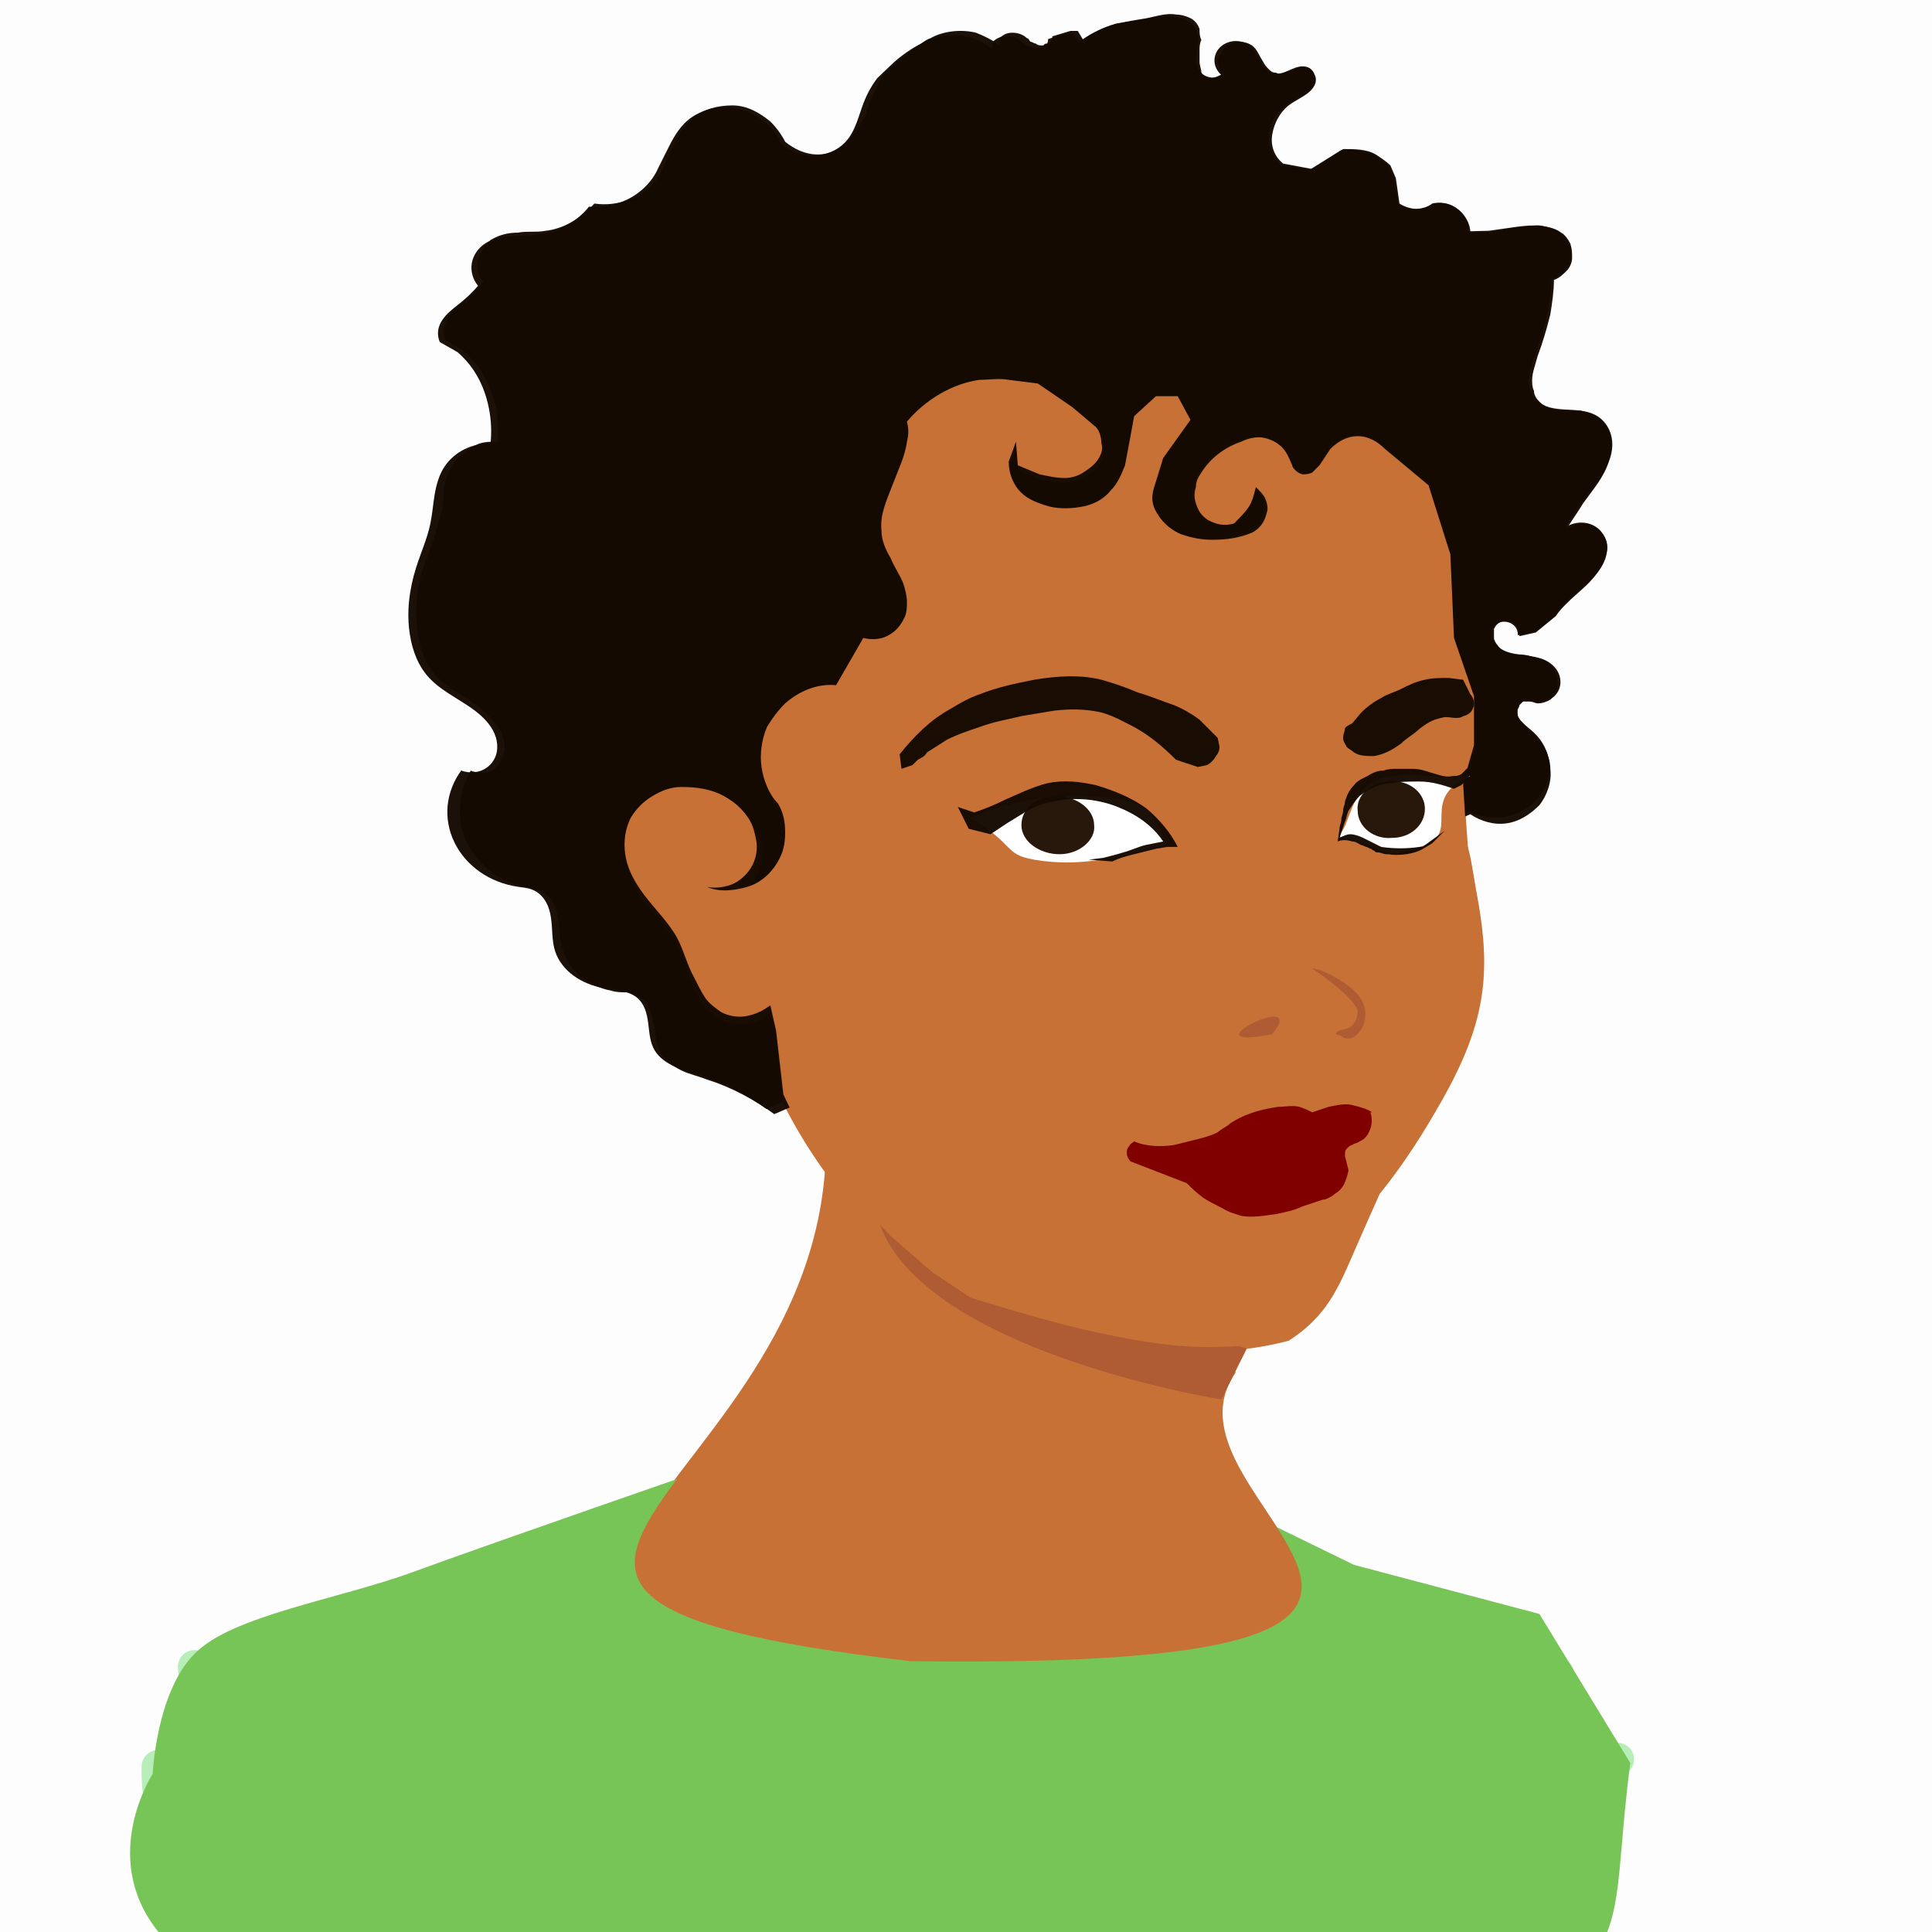 <?xml version="1.0" encoding="utf-8"?>
<!-- Generator: Adobe Illustrator 23.0.3, SVG Export Plug-In . SVG Version: 6.00 Build 0)  -->
<svg version="1.1"
	 id="svg4577" inkscape:version="0.48.4 r9939" sodipodi:docname="ego-zombieZealot.svg" xmlns:cc="http://creativecommons.org/ns#" xmlns:dc="http://purl.org/dc/elements/1.1/" xmlns:inkscape="http://www.inkscape.org/namespaces/inkscape" xmlns:rdf="http://www.w3.org/1999/02/22-rdf-syntax-ns#" xmlns:sodipodi="http://sodipodi.sourceforge.net/DTD/sodipodi-0.dtd" xmlns:svg="http://www.w3.org/2000/svg"
	 xmlns="http://www.w3.org/2000/svg" xmlns:xlink="http://www.w3.org/1999/xlink" x="0px" y="0px" viewBox="0 0 106.3 106.3"
	 style="enable-background:new 0 0 106.3 106.3;" xml:space="preserve">
<rect x="0" y="0" width="106.3" height="106.3" fill="#333333" stroke="none"/>
<style type="text/css">
	.st0{opacity:0.99;fill:#FFFFFF;enable-background:new    ;}
	.st1{fill:#FFFFFF;}
	.st2{fill:#C87137;}
	.st3{fill:none;stroke:#B5ECB8;stroke-width:1.819;stroke-linecap:round;stroke-opacity:0.988;}
	.st4{fill:#AF5B33;}
	.st5{fill:#150B02;fill-opacity:0.971;}
	.st6{fill:#28170B;}
	.st7{fill:#C83737;}
	.st8{fill:#AF5B33;fill-opacity:0.988;}
	.st9{opacity:0.99;fill:#FFFFFF;fill-opacity:0;enable-background:new    ;}
	.st10{fill:#78C557;}
	.st11{fill:#800000;}
</style>
<defs>
	
	<inkscape:path-effect  effect="spiro" id="path-effect3812-7-1-8-1-8-4-4-1-8-4-8" is_visible="true"></inkscape:path-effect>
	<inkscape:path-effect  effect="spiro" id="path-effect2999-8-1-7-7-6-8-8-2-4-7-2-6" is_visible="true"></inkscape:path-effect>
	<inkscape:path-effect  effect="spiro" id="path-effect3005-1-8-1-4-4-8-2-6-0-3-4-7-5" is_visible="true"></inkscape:path-effect>
	<inkscape:path-effect  effect="spiro" id="path-effect3779-7-2-5-0-0-5-4-5-9-9-2-7-0" is_visible="true"></inkscape:path-effect>
	<inkscape:path-effect  effect="spiro" id="path-effect3783-4-4-2-9-0-7-5-0-7-8-7-9-2" is_visible="true"></inkscape:path-effect>
	<inkscape:path-effect  effect="spiro" id="path-effect3787-0-5-7-4-5-6-5-9-3-8-79-3-8" is_visible="true"></inkscape:path-effect>
	<inkscape:path-effect  effect="spiro" id="path-effect3793-9-5-6-8-9-1-1-0-7-0-3-19-6" is_visible="true"></inkscape:path-effect>
	<inkscape:path-effect  effect="spiro" id="path-effect3812-7-1-8-1-8-4-4-1-8-4-8-8" is_visible="true"></inkscape:path-effect>
	<inkscape:path-effect  effect="spiro" id="path-effect2999-8-1-7-7-6-8-8-2-4-7-2-6-2" is_visible="true"></inkscape:path-effect>
	<inkscape:path-effect  effect="spiro" id="path-effect3005-1-8-1-4-4-8-2-6-0-3-4-7-5-4" is_visible="true">
		</inkscape:path-effect>
	<inkscape:path-effect  effect="spiro" id="path-effect3779-7-2-5-0-0-5-4-5-9-9-2-7-0-5" is_visible="true">
		</inkscape:path-effect>
	<inkscape:path-effect  effect="spiro" id="path-effect3783-4-4-2-9-0-7-5-0-7-8-7-9-2-5" is_visible="true">
		</inkscape:path-effect>
	<inkscape:path-effect  effect="spiro" id="path-effect3787-0-5-7-4-5-6-5-9-3-8-79-3-8-1" is_visible="true">
		</inkscape:path-effect>
	<inkscape:path-effect  effect="spiro" id="path-effect3793-9-5-6-8-9-1-1-0-7-0-3-19-6-7" is_visible="true">
		</inkscape:path-effect>
	<inkscape:path-effect  effect="spiro" id="path-effect3812-7-1-8-1-8-4-4-1-8-4-8-8-1" is_visible="true"></inkscape:path-effect>
	<inkscape:path-effect  effect="spiro" id="path-effect2999-8-1-7-7-6-8-8-2-4-7-2-6-2-1" is_visible="true">
		</inkscape:path-effect>
	<inkscape:path-effect  effect="spiro" id="path-effect3005-1-8-1-4-4-8-2-6-0-3-4-7-5-4-5" is_visible="true">
		</inkscape:path-effect>
	<inkscape:path-effect  effect="spiro" id="path-effect3779-7-2-5-0-0-5-4-5-9-9-2-7-0-5-2" is_visible="true">
		</inkscape:path-effect>
	<inkscape:path-effect  effect="spiro" id="path-effect3783-4-4-2-9-0-7-5-0-7-8-7-9-2-5-7" is_visible="true">
		</inkscape:path-effect>
	<inkscape:path-effect  effect="spiro" id="path-effect3787-0-5-7-4-5-6-5-9-3-8-79-3-8-1-6" is_visible="true">
		</inkscape:path-effect>
	<inkscape:path-effect  effect="spiro" id="path-effect3793-9-5-6-8-9-1-1-0-7-0-3-19-6-7-1" is_visible="true">
		</inkscape:path-effect>
	<inkscape:path-effect  effect="spiro" id="path-effect3812-7-1-8-1-8-4-4-1-8-4-8-8-1-4" is_visible="true">
		</inkscape:path-effect>
	<inkscape:path-effect  effect="spiro" id="path-effect2999-8-1-7-7-6-8-8-2-4-7-2-6-2-1-2" is_visible="true">
		</inkscape:path-effect>
	<inkscape:path-effect  effect="spiro" id="path-effect3005-1-8-1-4-4-8-2-6-0-3-4-7-5-4-5-3" is_visible="true">
		</inkscape:path-effect>
	<inkscape:path-effect  effect="spiro" id="path-effect3779-7-2-5-0-0-5-4-5-9-9-2-7-0-5-2-2" is_visible="true">
		</inkscape:path-effect>
	<inkscape:path-effect  effect="spiro" id="path-effect3783-4-4-2-9-0-7-5-0-7-8-7-9-2-5-7-2" is_visible="true">
		</inkscape:path-effect>
	<inkscape:path-effect  effect="spiro" id="path-effect3787-0-5-7-4-5-6-5-9-3-8-79-3-8-1-6-1" is_visible="true">
		</inkscape:path-effect>
	<inkscape:path-effect  effect="spiro" id="path-effect3793-9-5-6-8-9-1-1-0-7-0-3-19-6-7-1-6" is_visible="true">
		</inkscape:path-effect>
	<inkscape:path-effect  effect="spiro" id="path-effect3793-9-5-6-8-9-1-1-0-7-0-3-19-6-1-8-2" is_visible="true">
		</inkscape:path-effect>
	<inkscape:path-effect  effect="spiro" id="path-effect3787-0-5-7-4-5-6-5-9-3-8-79-3-8-1-4-9" is_visible="true">
		</inkscape:path-effect>
	<inkscape:path-effect  effect="spiro" id="path-effect3783-4-4-2-9-0-7-5-0-7-8-7-9-2-4-9-1" is_visible="true">
		</inkscape:path-effect>
	<inkscape:path-effect  effect="spiro" id="path-effect3779-7-2-5-0-0-5-4-5-9-9-2-7-0-3-0-3" is_visible="true">
		</inkscape:path-effect>
	<inkscape:path-effect  effect="spiro" id="path-effect3005-1-8-1-4-4-8-2-6-0-3-4-7-5-3-4-5" is_visible="true">
		</inkscape:path-effect>
	<inkscape:path-effect  effect="spiro" id="path-effect2999-8-1-7-7-6-8-8-2-4-7-2-6-2-7-9" is_visible="true">
		</inkscape:path-effect>
	<inkscape:path-effect  effect="spiro" id="path-effect3812-7-1-8-1-8-4-4-1-8-4-8-1-1-8" is_visible="true">
		</inkscape:path-effect>
	<inkscape:path-effect  effect="spiro" id="path-effect3812-7-1-8-1-8-4-4-1-8-4-8-4" is_visible="true"></inkscape:path-effect>
	<inkscape:path-effect  effect="spiro" id="path-effect2999-8-1-7-7-6-8-8-2-4-7-2-6-0" is_visible="true"></inkscape:path-effect>
	<inkscape:path-effect  effect="spiro" id="path-effect3005-1-8-1-4-4-8-2-6-0-3-4-7-5-7" is_visible="true">
		</inkscape:path-effect>
	<inkscape:path-effect  effect="spiro" id="path-effect3779-7-2-5-0-0-5-4-5-9-9-2-7-0-6" is_visible="true">
		</inkscape:path-effect>
	<inkscape:path-effect  effect="spiro" id="path-effect3783-4-4-2-9-0-7-5-0-7-8-7-9-2-3" is_visible="true">
		</inkscape:path-effect>
	<inkscape:path-effect  effect="spiro" id="path-effect3787-0-5-7-4-5-6-5-9-3-8-79-3-8-6" is_visible="true">
		</inkscape:path-effect>
	<inkscape:path-effect  effect="spiro" id="path-effect3793-9-5-6-8-9-1-1-0-7-0-3-19-6-15" is_visible="true">
		</inkscape:path-effect>
	<inkscape:path-effect  effect="spiro" id="path-effect3812-7-1-8-1-8-4-4-1-8-4-8-17-5" is_visible="true"></inkscape:path-effect>
	<inkscape:path-effect  effect="spiro" id="path-effect2999-8-1-7-7-6-8-8-2-4-7-2-6-4-7" is_visible="true">
		</inkscape:path-effect>
	<inkscape:path-effect  effect="spiro" id="path-effect3005-1-8-1-4-4-8-2-6-0-3-4-7-5-0-4" is_visible="true">
		</inkscape:path-effect>
	<inkscape:path-effect  effect="spiro" id="path-effect3779-7-2-5-0-0-5-4-5-9-9-2-7-0-9-44" is_visible="true">
		</inkscape:path-effect>
	<inkscape:path-effect  effect="spiro" id="path-effect3783-4-4-2-9-0-7-5-0-7-8-7-9-2-48-44" is_visible="true">
		</inkscape:path-effect>
	<inkscape:path-effect  effect="spiro" id="path-effect3787-0-5-7-4-5-6-5-9-3-8-79-3-8-8-2" is_visible="true">
		</inkscape:path-effect>
	<inkscape:path-effect  effect="spiro" id="path-effect3793-9-5-6-8-9-1-1-0-7-0-3-19-6-2-9" is_visible="true">
		</inkscape:path-effect>
	<inkscape:path-effect  effect="spiro" id="path-effect3812-7-1-8-1-8-4-4-1-8-4-8-17-5-7" is_visible="true">
		</inkscape:path-effect>
	<inkscape:path-effect  effect="spiro" id="path-effect2999-8-1-7-7-6-8-8-2-4-7-2-6-4-7-6" is_visible="true">
		</inkscape:path-effect>
	<inkscape:path-effect  effect="spiro" id="path-effect3005-1-8-1-4-4-8-2-6-0-3-4-7-5-0-4-1" is_visible="true">
		</inkscape:path-effect>
	<inkscape:path-effect  effect="spiro" id="path-effect3779-7-2-5-0-0-5-4-5-9-9-2-7-0-9-44-8" is_visible="true">
		</inkscape:path-effect>
	<inkscape:path-effect  effect="spiro" id="path-effect3783-4-4-2-9-0-7-5-0-7-8-7-9-2-48-44-9" is_visible="true">
		</inkscape:path-effect>
	<inkscape:path-effect  effect="spiro" id="path-effect3787-0-5-7-4-5-6-5-9-3-8-79-3-8-8-2-2" is_visible="true">
		</inkscape:path-effect>
	<inkscape:path-effect  effect="spiro" id="path-effect3793-9-5-6-8-9-1-1-0-7-0-3-19-6-2-9-7" is_visible="true">
		</inkscape:path-effect>
	<inkscape:path-effect  effect="spiro" id="path-effect3812-7-1-8-1-8-4-4-1-8-4-8-17-39" is_visible="true">
		</inkscape:path-effect>
	<inkscape:path-effect  effect="spiro" id="path-effect2999-8-1-7-7-6-8-8-2-4-7-2-6-4-1" is_visible="true">
		</inkscape:path-effect>
	<inkscape:path-effect  effect="spiro" id="path-effect3005-1-8-1-4-4-8-2-6-0-3-4-7-5-0-2" is_visible="true">
		</inkscape:path-effect>
	<inkscape:path-effect  effect="spiro" id="path-effect3779-7-2-5-0-0-5-4-5-9-9-2-7-0-9-8" is_visible="true">
		</inkscape:path-effect>
	<inkscape:path-effect  effect="spiro" id="path-effect3783-4-4-2-9-0-7-5-0-7-8-7-9-2-48-8" is_visible="true">
		</inkscape:path-effect>
	<inkscape:path-effect  effect="spiro" id="path-effect3787-0-5-7-4-5-6-5-9-3-8-79-3-8-8-1" is_visible="true">
		</inkscape:path-effect>
	<inkscape:path-effect  effect="spiro" id="path-effect3793-9-5-6-8-9-1-1-0-7-0-3-19-6-2-8" is_visible="true">
		</inkscape:path-effect>
	<inkscape:path-effect  effect="spiro" id="path-effect3812-7-1-8-1-8-4-4-1-8-4-8-8-2" is_visible="true"></inkscape:path-effect>
	<inkscape:path-effect  effect="spiro" id="path-effect2999-8-1-7-7-6-8-8-2-4-7-2-6-5-2" is_visible="true">
		</inkscape:path-effect>
	<inkscape:path-effect  effect="spiro" id="path-effect3005-1-8-1-4-4-8-2-6-0-3-4-7-5-8-0" is_visible="true">
		</inkscape:path-effect>
	<inkscape:path-effect  effect="spiro" id="path-effect3779-7-2-5-0-0-5-4-5-9-9-2-7-0-39-1" is_visible="true">
		</inkscape:path-effect>
	<inkscape:path-effect  effect="spiro" id="path-effect3783-4-4-2-9-0-7-5-0-7-8-7-9-2-44-2" is_visible="true">
		</inkscape:path-effect>
	<inkscape:path-effect  effect="spiro" id="path-effect3787-0-5-7-4-5-6-5-9-3-8-79-3-8-69-7" is_visible="true">
		</inkscape:path-effect>
	<inkscape:path-effect  effect="spiro" id="path-effect3793-9-5-6-8-9-1-1-0-7-0-3-19-6-8-7" is_visible="true">
		</inkscape:path-effect>
	<inkscape:path-effect  effect="spiro" id="path-effect3812-7-1-8-1-8-4-4-1-8-4-8-8-2-9" is_visible="true">
		</inkscape:path-effect>
	<inkscape:path-effect  effect="spiro" id="path-effect2999-8-1-7-7-6-8-8-2-4-7-2-6-5-2-5" is_visible="true">
		</inkscape:path-effect>
	<inkscape:path-effect  effect="spiro" id="path-effect3005-1-8-1-4-4-8-2-6-0-3-4-7-5-8-0-4" is_visible="true">
		</inkscape:path-effect>
	<inkscape:path-effect  effect="spiro" id="path-effect3779-7-2-5-0-0-5-4-5-9-9-2-7-0-39-1-3" is_visible="true">
		</inkscape:path-effect>
	<inkscape:path-effect  effect="spiro" id="path-effect3783-4-4-2-9-0-7-5-0-7-8-7-9-2-44-2-1" is_visible="true">
		</inkscape:path-effect>
	<inkscape:path-effect  effect="spiro" id="path-effect3787-0-5-7-4-5-6-5-9-3-8-79-3-8-69-7-2" is_visible="true">
		</inkscape:path-effect>
	<inkscape:path-effect  effect="spiro" id="path-effect3793-9-5-6-8-9-1-1-0-7-0-3-19-6-8-7-3" is_visible="true">
		</inkscape:path-effect>
</defs>
<sodipodi:namedview  bordercolor="#666666" borderopacity="1.0" id="base" inkscape:current-layer="g7553" inkscape:cx="75.717868" inkscape:cy="50.821077" inkscape:document-units="mm" inkscape:guide-bbox="true" inkscape:pageopacity="0.0" inkscape:pageshadow="2" inkscape:snap-global="false" inkscape:window-height="825" inkscape:window-maximized="1" inkscape:window-width="1440" inkscape:window-x="-9" inkscape:window-y="-9" inkscape:zoom="6.5902226" pagecolor="#ffffff" showgrid="false" showguides="false" units="mm">
	<sodipodi:guide  id="guide5177" orientation="1,0" position="53.15,49.011"></sodipodi:guide>
	<sodipodi:guide  id="guide5179" orientation="0,1" position="50.634,53.15"></sodipodi:guide>
	<sodipodi:guide  id="guide5483" orientation="0,1" position="-75.509,100.526"></sodipodi:guide>
	<sodipodi:guide  id="guide5485" orientation="0,1" position="-16.295,5.967"></sodipodi:guide>
	<sodipodi:guide  id="guide5487" orientation="1,0" position="99.608,29.607"></sodipodi:guide>
	<sodipodi:guide  id="guide5489" orientation="1,0" position="6.197,73.673"></sodipodi:guide>
	<sodipodi:guide  id="guide5492" orientation="0,1" position="-0.151,106.296"></sodipodi:guide>
	<sodipodi:guide  id="guide5494" orientation="1,0" position="0,110.053"></sodipodi:guide>
	<sodipodi:guide  id="guide5496" orientation="1,0" position="106.297,0"></sodipodi:guide>
	<sodipodi:guide  id="guide5498" orientation="0,1" position="0,0"></sodipodi:guide>
	<sodipodi:guide  id="guide5609" orientation="1,0" position="9.5,73.768"></sodipodi:guide>
	<sodipodi:guide  id="guide5611" orientation="0,1" position="82.989,97.239"></sodipodi:guide>
	<sodipodi:guide  id="guide5613" orientation="1,0" position="96.122,65.664"></sodipodi:guide>
	<sodipodi:guide  id="guide5615" orientation="0,1" position="49.737,10.898"></sodipodi:guide>
</sodipodi:namedview>
<g id="g7553" inkscape:groupmode="layer" inkscape:label="3Dmaker" sodipodi:insensitive="true">
	<rect id="rect7555" x="-4.4" y="-10" class="st0" width="119.9" height="123.9"/>
	<path id="path7557" inkscape:connector-curvature="0" sodipodi:nodetypes="scccccccccccccccsczs" class="st1" d="M22.6,86.4
		c5.5-2,16.8-5.9,16.8-5.9l-1.6,5.2l2.5,2.5l4.8,0.7l5.9,0.2l9.3-0.9h3.9l2.3-0.7h2.7v-3L66,81.9l8.4,4.1l10.2,2.7l5,8.2
		c-1,7.6,0,9.8-4.3,12.7c-7.2,4.6-39.2,2.6-40.3,2.6C-3.4,115.4,8.3,97.6,8.3,97.6s0.2-4.5,2.3-6.6C12.7,88.9,18.5,87.9,22.6,86.4
		L22.6,86.4z"/>
	<path id="path7559" inkscape:connector-curvature="0" sodipodi:nodetypes="ccczzzc" class="st2" d="M67.9,75.4
		C62.8,82.7,88.3,91.8,50,91.4c-33.5-3.9-0.4-10.1-5-32.9c0,0,4.9,9.8,7.3,12.1c2.4,2.3,3,2.1,5,2.8c2,0.7,5.2,0.9,6.9,1.3
		C66,75,67.9,75.4,67.9,75.4z"/>
	<path id="path7561" inkscape:connector-curvature="0" sodipodi:nodetypes="cccc" class="st3" d="M8.7,97.2
		c-0.2,12.1,17.2,5.2,17.2,5.2c41.8,6.8,51.2,2.1,52.3-2.5c0,0,3.6,2,10.8-3.1"/>
	<path id="path7563" inkscape:connector-curvature="0" sodipodi:nodetypes="cccc" class="st3" d="M10.7,91.7
		c0.4,10.8,13.7,3.1,13.7,3.1c39.8,6.4,49.4,2,51.6-1.3c0,0,7.2,0.7,9.7-1.4"/>
	<path id="path7565" inkscape:connector-curvature="0" sodipodi:nodetypes="cscccc" class="st4" d="M48,64.7
		c1.4,0.3,2.5,1.3,3.5,2.3c1,1,3.2,2.7,3.2,2.7l13.8,4.4l-1.5,2.8C67.1,76.9,47.1,73.7,48,64.7z"/>
	<g id="g7567" transform="matrix(-0.077,0.002,0.003,0.07,80.063,6.768)">
		
			<path id="path7569" inkscape:connector-curvature="0" inkscape:original-d="m 90.919581,581.80145 c 0,0 -37.343666,-36.68044 -40.388306,-50.70017 -3.044592,-14.01978 12.030576,-15.46788 5.155968,-20.62385 -6.874608,-5.15595 -3.733126,4.36232 -8.593272,0.85932 -4.860123,-3.503 -9.23589,-18.12458 -6.015288,-26.63911 4.500164,-11.89746 36.836529,-11.07385 30.935761,-22.34245 -2.395524,-4.57465 -14.608537,5.15597 -14.608537,5.15597 L 47.093971,465.7925 35.063395,455.48056 c 0,0 3.437304,8.59327 -6.874609,-8.59325 -10.311912,-17.18652 -30.5557626,-31.3284 -22.3424409,-46.40359 3.3145846,-6.0838 20.6237769,-2.57798 20.6237769,-2.57798 0,0 -5.15592,-0.85932 -10.311865,-16.32721 C 11.002289,366.11068 2.4090174,335.17496 5.8463451,324.863 9.2836493,314.55109 33.078779,324.14826 40.219363,314.55109 c 5.813497,-7.81354 5.155944,-8.59325 0,-29.21705 -5.155968,-20.62382 -5.155968,-20.62382 -8.593249,-27.49845 -3.437328,-6.87461 -3.437328,-22.34247 -3.437328,-22.34247 0,0 -11.404524,-22.55454 -5.155944,-30.93571 5.521362,-7.4058 27.498409,-3.43731 27.498409,-3.43731 l 13.749264,1.71864 12.030529,0 c 0,0 -1.71864,-13.74921 6.874608,-15.46788 8.593249,-1.71864 13.749241,-3.4373 13.749241,-3.4373 0,0 1.71864,3.4373 10.311887,3.4373 8.59325,0 10.31191,-3.4373 10.31191,-3.4373 l 1.71867,-17.1865 3.43733,-8.59325 c 0,0 -6.87466,-3.43732 8.59322,-6.87463 15.46788,-3.43728 18.90518,-3.43728 18.90518,-3.43728 l 0,0 18.90517,12.03053 17.18654,-3.43728 c -29.56805,-24.96058 -1.92622,-33.22712 -5.15599,-39.52901 -8.59327,-15.46786 -17.30385,-19.129309 -13.74922,-24.061109 3.55464,-4.93179 14.1977,6.13503 20.62387,3.43731 6.44778,-2.70683 -2e-5,-17.18655 12.03053,-17.18655 12.03058,0 18.90519,17.18653 18.90519,17.18653 0,0 10.31189,18.905179 12.03053,-1.71864 1.71866,-20.62381 -6.87459,-22.34247 1.71866,-27.49841 8.59325,-5.156 17.18654,-8.5933 30.93574,-8.5933 13.74924,0 6.87461,0 18.90518,3.4373 12.03053,3.43731 20.01536,10.28658 20.01536,10.28658 4.60414,0.73419 3.38886,-5.49406 3.38886,-5.49406 l 3.94964,-0.15196 11.24125,3.34198 c 0,0 -0.30383,3.19009 1.21526,3.64583 1.51909,0.45571 7.29161,1.8229 9.26645,1.21526 1.9748,-0.60764 3.6458,-1.671 3.6458,-1.671 0,0 -0.60764,-0.91145 1.97481,-2.58245 2.58245,-1.671 5.1649,-3.4939 8.5069,-3.342 3.342,0.15195 8.05116,3.49391 8.05116,3.49391 l 0.71564,4.45453 c 10.52415,-6.32203 7.08684,-6.32203 13.96145,-8.04067 6.87459,-1.71869 27.49843,3.43728 27.49843,3.43728 0,0 1.71867,-1.71864 8.59328,5.15597 6.87461,6.87461 10.31191,8.59327 10.31191,8.59327 l 8.59325,8.59325 c 0,0 0,-6.87463 8.59325,15.467849 8.59325,22.34247 -6.87461,20.62381 12.03055,25.7798 18.90521,5.15594 37.81034,0 37.81034,0 0,0 -3.43728,-10.31194 8.59328,-13.74924 12.03055,-3.43731 37.81037,-8.59328 46.40361,-3.43731 8.59323,5.15595 10.31189,12.03056 13.7492,20.62385 3.4373,8.59325 5.15597,10.31191 5.15597,10.31191 0,0 -8.59328,5.15595 5.15596,8.59325 13.7492,3.43728 36.951,15.46786 36.951,15.46786 0,0 7.73393,13.74922 30.0764,17.18652 22.34251,3.43728 27.49846,-6.87461 32.6544,5.15594 5.15597,12.0306 5.15597,27.49846 5.15597,27.49846 0,0 1.71864,8.59325 10.31189,10.31189 8.59324,1.71866 12.03057,8.59325 13.74921,15.46788 1.71864,6.87461 0,10.31189 0,10.31189 l -10.31191,6.87463 c 0,0 -3.4373,1.71864 -6.87458,8.59325 -3.43733,6.87463 -6.87461,12.03058 -10.31192,29.2171 -3.4373,17.18649 0,22.34244 0,22.34244 0,0 17.1865,-5.15595 27.49841,13.74924 10.31189,18.90516 10.31189,24.0611 10.31189,37.81034 0,13.7492 9.52218,0.62429 9.52218,28.12273 0,27.49843 0.38135,32.79024 5.42631,43.90124 9.7232,21.41435 1.31657,-10.64441 -10.71401,28.88457 -12.03055,39.52899 -24.85828,43.45821 -31.73286,58.92609 -6.87461,15.46786 15.36849,1.61327 15.36849,1.61327 0,0 -20.09412,63.0947 -30.40606,76.84392 -10.31193,13.74921 -8.4489,-22.01343 -8.4489,2.0477 0,24.06111 -10.58977,32.23714 -12.30841,40.83044 -1.71866,8.5932 -12.32738,16.15685 -27.79524,24.75005 -15.46788,8.5933 -12.87083,-0.47909 -19.27442,6.42041 -6.40359,6.89951 -3.04415,26.27849 -9.65411,35.37314 -6.60996,9.09465 -10.60048,13.20335 -26.06836,16.64065 -15.46786,3.4373 -38.66966,23.2018 -38.66966,23.2018 z" inkscape:path-effect="#path-effect3812-7-1-8-1-8-4-4-1-8-4-8-4" sodipodi:nodetypes="czszsacccsacssasscacccscscccscccccsazcssssccccsscssccscsccsscssscscsscssccsscsssssscsssszzscc" class="st5" d="
			M11.3,540.9c-8.1,4.6-17.8,6.3-27,4.5s-17.6-6.9-23.4-14.2c-5.8-7.3-8.9-16.7-8.6-26c0.3-9.3,4.1-18.5,10.4-25.3
			c1.7-1.9,3.7-3.6,5.5-5.5c1.8-1.9,3.5-3.9,4.6-6.2c1.1-2.3,1.6-5,1-7.5c-0.3-1.3-0.9-2.5-1.7-3.4c-0.8-1-1.9-1.8-3.2-2.2
			c-1.7-0.5-3.5-0.4-5.2,0c-1.7,0.3-3.4,0.9-5.1,1.1c-3.8,0.4-7.7-0.7-10.7-3.1c-3-2.4-5-5.8-5.7-9.6c-0.7-3.7-0.1-7.7,1.5-11.1
			c1.7-3.4,4.4-6.3,7.6-8.3c3.8-2.3,8.1-3.4,12.5-4.2c4.3-0.8,8.8-1.4,13-2.8s8.2-3.7,10.8-7.4c1.3-1.8,2.1-3.9,2.3-6.1
			c0.2-2.2-0.2-4.5-1.3-6.4c-1.1-1.9-2.9-3.3-4.9-4.1s-4.3-0.7-6.4,0c-2.1,0.7-3.8,2.2-5,4c-1.1,1.9-1.6,4.1-1.3,6.3l-12.4-2.1
			L-55.9,389c-2.4-3.7-5.2-7.1-8.3-10.3c-7.9-8.3-17.7-14.8-24.5-24c-3.4-4.6-5.9-10-6.6-15.6c-0.7-5.7,0.6-11.7,4.2-16.2
			c2.9-3.6,7.2-6,11.8-6.5s9.3,0.7,13,3.4c-3.7-6.8-7.8-13.4-12.4-19.6c-7.8-10.6-17-20.5-21.3-32.9c-2.2-6.2-3.1-12.9-1.7-19.4
			c1.3-6.4,5.1-12.5,10.7-15.9c3.1-1.9,6.7-3,10.3-3.6c3.6-0.6,7.3-0.9,10.9-1.2c3.6-0.3,7.3-0.8,10.8-1.9c3.5-1.1,6.8-2.9,9.3-5.6
			c2.1-2.3,3.5-5.1,4.3-8.1c0.8-3,0.9-6.1,0.6-9.2c-0.6-6.2-2.8-12-4.9-17.8c-4-10.8-7.7-21.8-10.3-33.1c-2.1-8.8-3.4-17.8-4.1-26.9
			c-3.7-1.2-7-3.4-9.5-6.4s-4.2-6.6-4.8-10.4c-0.6-3.8-0.2-7.8,1.2-11.4c1.4-3.6,3.9-6.8,6.9-9.1c4.6-3.4,10.3-4.9,16-5.2
			c5.7-0.3,11.4,0.4,17,1.1l16.5,2.1h14.5C-6.8,78.2-3.6,71,2,66.7c4.6-3.6,10.8-5.1,16.5-4.1c3.5,2.7,8,4.1,12.4,4.1
			c4.4,0,8.9-1.5,12.4-4.1l2.1-20.7l4.1-10.3c2.9-3.3,6.4-6.2,10.3-8.3c6.9-3.7,15-5.2,22.7-4.1l0,0l22.7,14.5l20.7-4.1
			c5.7-6.9,8.4-16.2,7.2-25.1c-1.2-8.9-6.1-17.2-13.4-22.4c-2.8-2-5.8-3.5-8.8-5.2c-3-1.7-5.9-3.5-8.2-6c-2.3-2.5-4-5.7-4.1-9.1
			c-0.1-1.7,0.3-3.4,1.1-4.9c0.8-1.5,2-2.8,3.6-3.6c1.9-1,4.2-1.1,6.3-0.7c2.1,0.4,4.1,1.2,6.1,2.1c2,0.9,3.9,1.8,6,2.4
			c2.1,0.6,4.3,0.8,6.4,0.3c2.1-0.5,3.9-1.9,5.4-3.5c1.4-1.6,2.5-3.6,3.4-5.5c1.8-4,3-8.3,5.7-11.6c2.6-3.2,6.6-5.3,10.8-5.6
			c4.1-0.3,8.4,1.2,11.5,4c3.1,2.8,4.9,6.9,5,11.1c0.1,4.2-1.6,8.3-4.6,11.3c2.2,1.5,5,2.1,7.6,1.7c2.6-0.4,5.1-1.8,6.8-3.8
			c1.8-2.2,2.8-5,3-7.8c0.3-2.8-0.1-5.7-0.5-8.5c-0.5-2.8-1-5.6-1.3-8.4c-0.2-2.8-0.1-5.7,0.8-8.4c1.2-3.3,3.6-6.1,6.5-8.1
			c2.9-2,6.3-3.1,9.8-3.6c6.9-1.1,14,0.3,20.9,1.4c7.6,1.2,15.3,2,22.7,4.1c8.7,2.5,17,6.7,24.1,12.4l4.1-6.6l4.7-0.2l13.5,4
			c-0.1,1.6,0.4,3.2,1.5,4.4c1.3,1.5,3.3,2.3,5.3,2.4c2,0.1,4-0.3,5.9-1c1.5-0.5,3-1.2,4.4-2c0.6-1.1,1.4-2.2,2.4-3.1
			c2.7-2.6,6.5-4.1,10.2-4c3.6,0.1,7.1,1.6,9.7,4.2l0.9,5.4c4.7-4.5,10.5-7.8,16.8-9.7c11-3.2,23.2-1.7,33.1,4.1
			c3.6,1.8,7,3.9,10.3,6.2c4.4,3.1,8.6,6.5,12.4,10.3L411.1-47c4.2,5.7,7.7,12,10.3,18.6c2.1,5.3,3.8,10.8,5.9,16.2
			c2.1,5.3,4.7,10.6,8.6,14.8c5.8,6.3,14.2,10,22.7,10c8.5,0,17-3.7,22.7-10c2.2-6.2,5.8-11.8,10.3-16.5
			c7.2-7.4,16.9-12.3,27.2-13.1c10.2-0.9,20.8,2.3,28.6,9C555-11.5,559.6-2.2,564,6.7c2,4.1,4.1,8.3,6.2,12.4
			c1.6,3.7,3.7,7.2,6.2,10.3c5.2,6.6,12,11.9,19.8,15.1c7.7,3.2,16.3,4.5,24.6,3.5c8.7,11.3,22,18.9,36.2,20.7
			c6.7,0.8,13.4,0.4,20.1,0.8c6.7,0.4,13.6,1.6,19.1,5.4c5.1,3.5,8.8,9.1,10,15.2c1.1,6.1-0.2,12.7-3.8,17.8
			c3.8,4.5,7.9,8.6,12.4,12.4c3.2,2.7,6.6,5.3,9.6,8.2c3,3,5.6,6.4,7,10.4c1.4,4,1.4,8.4,0,12.4l-12.4,8.3
			c-3.1,3.2-5.8,6.6-8.3,10.3c-6.9,10.5-10.8,22.7-12.4,35.1c-1.2,8.9-1.2,18,0,26.9c6.4-0.3,12.9,1.1,18.7,4
			c5.8,2.9,10.8,7.3,14.4,12.6c4.5,6.5,6.7,14.3,8.3,22.1c1.5,7.8,2.3,15.7,4.1,23.4c2.7,11.6,7.7,22.5,11.4,33.8
			c5.6,17,8.4,35,6.5,52.8c-1.3,12.4-5,25-12.9,34.7c-9.7,12-24.6,18.8-35.2,30c-5.3,5.6-9.6,12.5-10.6,20.2
			c-0.5,3.8-0.2,7.8,1,11.4c1.3,3.6,3.6,7,6.7,9.3c2.6,2,5.7,3.2,9,3.5c3.2,0.3,6.6-0.2,9.5-1.6c5.8,8,9.5,17.4,10.8,27.2
			c1.2,9.8,0,19.9-3.7,29c-3.6,9.2-9.6,17.4-17.2,23.7s-16.8,10.6-26.5,12.5c-3.4,0.7-7,1-10.2,2.5c-4.1,1.8-7.3,5.4-9.3,9.4
			c-2,4-3,8.5-3.4,12.9c-0.9,8.9,0.2,18.1-2,26.8c-2,7.6-6.5,14.4-12.5,19.5c-6,5.1-13.3,8.5-20.9,10.3c-4,0.9-8.1,1.4-12.1,2.4
			c-4,1-8,2.6-11,5.3c-2.8,2.5-4.6,5.9-5.8,9.5c-1.1,3.6-1.6,7.3-1.9,11.1c-0.6,7.5-0.5,15.3-4,22c-2.9,5.6-8.1,9.8-13.7,12.8
			s-11.7,4.9-17.6,7.2c-16.9,6.6-32.7,16-46.5,27.9L11.3,540.9"/>
		
			<path id="path7571" inkscape:connector-curvature="0" inkscape:original-d="m 86.281707,504.72502 10.121983,-38.2916 0.38196,-54.81143 10.69492,-44.97593 24.92295,-24.4455 c 0,0 22.17246,-4.05251 32.18023,-0.19094 7.33517,2.83032 9.59098,17.02325 17.37924,15.94687 6.11631,-0.84531 4.75468,-12.11301 9.74,-15.75588 7.31149,-5.34264 16.8604,-8.71583 26.35532,-6.58883 9.49492,2.12699 19.66215,12.46254 24.15903,19.76649 4.49688,7.30395 5.86242,13.70857 4.39255,19.76649 -1.46987,6.05792 -6.73495,11.18874 -10.98138,13.17766 -4.24643,1.98891 -10.98137,0 -10.98137,0 0,0 -6.55868,-6.88891 -8.78512,-10.9814 -2.22643,-4.0925 -4.39254,-13.17766 -4.39254,-13.17766 0,0 -7.30419,11.35627 -6.58883,17.57023 0.60377,5.24456 8.78511,13.17766 8.78511,13.17766 0,0 14.0522,6.00656 23.87255,4.48804 9.82035,-1.51853 26.23631,-8.69617 31.12985,-16.71082 4.89354,-8.01465 0.38196,-21.00786 0.38196,-21.00786 l -4.87,-15.08746 -17.57023,-24.15903 6.58883,-15.37395 13.17766,0 13.17766,13.17766 2.19628,13.17766 c 0,0 3.36098,26.61102 13.17766,35.14044 9.81669,8.52942 29.83344,10.75926 39.53298,8.78509 9.69955,-1.97417 11.90297,-5.88347 15.37392,-10.98138 3.47096,-5.0979 4.39257,-17.5702 4.39257,-17.5702 l -4.39257,-13.17766 0,15.37394 -13.17766,6.58881 c 0,0 -4.39254,4.39257 -15.37392,2.19628 -10.98137,-2.19628 -15.94408,-4.48516 -19.76649,-10.98137 -3.71263,-6.30969 0,-21.96278 0,-21.96278 l 13.17766,-13.17766 19.76649,-15.37392 17.57021,-2.19628 c 0,0 -13.17766,-4.39255 17.5702,0 30.74789,4.39254 43.92553,26.35532 43.92553,26.35532 0,0 -4.39255,2.19628 0,13.17766 4.39257,10.98137 17.57023,46.12181 17.57023,57.10318 0,10.98138 -10.9814,24.15904 -10.9814,35.14044 0,10.98137 -19.76647,17.5702 0,24.15903 19.76649,6.58883 24.15906,10.98138 24.15906,10.98138 l 17.5702,30.74786 c 0,0 21.96278,8.78512 30.74787,10.9814 8.78511,2.19626 10.98137,8.78509 10.98137,15.37392 0,6.58883 -4.39254,50.51436 -4.39254,50.51436 0,0 -7.25726,30.84336 1.52783,37.43219 8.78512,6.58883 42.84443,16.50319 42.84443,16.50319 0,0 -19.75299,3.82414 -16.79601,-2.25649 2.95698,-6.08063 -0.12318,-47.84567 2.0731,-56.63076 2.19626,-8.78511 22.11373,-10.00415 27.35995,-7.29963 6.53958,3.37132 43.30114,19.55792 31.14395,18.55709 -12.15719,-1.00083 2.08485,31.58311 -2.58686,46.10623 -3.81996,11.87521 -16.29396,23.67548 -20.0137,31.09288 -3.71974,7.4174 -21.93001,49.04 -25.22993,51.18665 -3.29992,2.14665 -29.08928,-4.26634 -29.08928,-4.26634 l 1.94418,-9.62985 -4.39255,26.3553 c 1.36187,16.15298 -7.55814,27.7534 -2.19628,41.7293 0,0 -6.58883,15.3739 -10.98138,24.159 -4.39254,8.7851 -21.96277,37.3367 -21.96277,37.3367 l -26.35532,32.9442 -24.15904,24.159 -21.96275,17.5702 c -29.87473,15.19857 -46.96258,18.08938 -73.90947,23.5861 -8.78511,2.1963 -63.50105,10.6949 -74.48245,10.6949 -10.98137,0 -40.58336,-5.5384 -40.58336,-5.5384 0,0 -16.56845,-13.3627 -22.91766,-21.7718 -7.31789,-9.6921 -11.61714,-21.3413 -16.90178,-32.2757 -6.38054,-13.2019 -17.85667,-40.2014 -17.85667,-40.2014 0,0 -12.4645,-16.5936 -18.23865,-25.2095 -6.02394,-8.9885 -8.78748,-11.4942 -17.09275,-27.5966 -8.30527,-16.1025 -25.084766,-53.1116 -29.539959,-70.2927 -4.455192,-17.1812 -3.308723,-30.0676 -3.308723,-30.0676 0,0 1.925537,-32.18991 3.64061,-48.19429 0.814137,-7.59721 3.154051,-22.68145 3.154051,-22.68145 l 0.958621,-39.21346 -7.826493,-24.83858 z" inkscape:path-effect="#path-effect2999-8-1-7-7-6-8-8-2-4-7-2-6-0" sodipodi:nodetypes="cccccasazzzzczcaczzccccccczzzccccsaccccscssssccsscsczsscazzccccscccccscaacazzcacccc" class="st2" d="
			M5.7,448.2l12.2-46l0.5-65.9l12.9-54.1l30-29.4c4.4-6,11.8-9.8,19.3-9.9c7.5,0,14.9,3.6,19.4,9.6c3.1,4.1,4.8,9.1,7.8,13.2
			c1.5,2.1,3.4,3.9,5.7,5.1s5,1.6,7.4,0.9c1.8-0.6,3.4-1.8,4.7-3.2c1.2-1.5,2.1-3.2,2.9-5c1.4-3.6,2.2-7.4,4.2-10.7
			c1.5-2.5,3.6-4.7,6.1-6.3c2.5-1.6,5.3-2.7,8.2-3.2c5.8-1.1,11.8-0.3,17.4,1.6c12.1,4,22.5,12.8,29,23.8c2.1,3.6,3.9,7.4,4.9,11.4
			c1,4,1.2,8.3,0.4,12.3c-0.7,3.5-2.3,6.9-4.6,9.6s-5.3,5-8.6,6.2c-4.2,1.5-9,1.5-13.2,0c-4.3-3.7-7.9-8.2-10.6-13.2
			c-2.7-4.9-4.5-10.3-5.3-15.8c-3,2.5-5.4,5.8-6.8,9.5s-1.8,7.7-1.2,11.6c1,6.5,5,12.4,10.6,15.8c9,3.8,18.9,5.7,28.7,5.4
			c7.4-0.2,14.9-1.7,21.6-5c6.7-3.3,12.5-8.5,15.9-15.1c2-3.9,3.1-8.2,3-12.5c0-4.3-1.2-8.6-2.6-12.7l-5.9-18.1l-21.1-29l7.9-18.5
			h15.8l15.8,15.8l2.6,15.8c1.3,7.5,2.5,15.1,4.9,22.4c2.3,7.3,5.8,14.3,11,19.9c5.8,6.3,13.7,10.6,22.1,12.4s17.3,1,25.4-1.8
			c7.3-2.6,14-6.9,18.5-13.2c4.3-6.1,6.2-13.8,5.3-21.1l-5.3-15.8l0,18.5l-15.8,7.9c-5.9,2.3-12.2,3.2-18.5,2.6
			c-4.7-0.4-9.3-1.6-13.4-3.8c-4.1-2.2-7.8-5.4-10.3-9.4c-2.5-3.9-3.8-8.6-3.8-13.2c0-4.6,1.4-9.3,3.8-13.2l15.8-15.8l23.8-18.5
			l21.1-2.6c7-1,14.1-1,21.1,0c20.9,2.9,40.5,14.6,52.8,31.7c-0.8,5.2-0.8,10.6,0,15.8c1.7,11.9,7.2,22.9,12.2,33.9
			c4.9,11,9.5,22.7,8.9,34.7c-0.3,7.4-2.5,14.6-5.2,21.5c-2.7,6.9-5.8,13.7-8,20.7c-1.5,4.7-2.6,9.6-2.8,14.6
			c-0.2,5,0.6,10,2.8,14.5c2.5,5.2,6.9,9.4,12.1,11.8c5.2,2.4,11.3,2.9,16.9,1.4l21.1,37c13.4-0.7,27,4.1,37,13.2
			c5.6,5.1,10.1,11.5,13.2,18.5c4.4,9.7,6.2,20.5,5.3,31.1s-4.6,20.9-10.6,29.7c-3.6,7-5.3,14.9-5,22.7c0.3,7.8,2.7,15.6,6.8,22.3
			c5.2,8.4,13.2,15,22.4,18.6c9.2,3.5,19.6,4,29.1,1.3c-6.8,1.4-14,0.4-20.2-2.7c-6.1-3.1-11.2-8.2-14.4-14.3s-4.5-13.1-4-19.9
			c0.5-6.8,2.8-13.5,6.5-19.3c3.7-5.8,8.6-10.7,14.4-14.5c9.6-6.4,21.4-9.6,32.9-8.8c7.5,0.5,15,2.7,21.5,6.5
			c6.5,3.8,12.1,9.3,15.9,15.8c4.9,8.4,6.6,18.4,5.8,28c-0.8,9.7-4.2,19-8.9,27.4c-7.3,12.9-17.9,23.9-24.1,37.4
			c-4.9,10.7-6.7,22.5-10.3,33.6c-1.8,5.6-4.1,11-7.3,15.9s-7.5,9.2-12.6,12c-5.6,3-12.1,4.2-18.3,3.3c-6.3-0.9-12.2-3.9-16.6-8.4
			l2.3-11.6l-5.3,31.7l-2.6,50.2c-4,9.9-8.4,19.5-13.2,29c-7.8,15.5-16.6,30.5-26.4,44.9L438.7,868l-29,29l-26.4,21.1
			c-29,11.1-58.7,20.6-88.9,28.4c-29.3,7.5-59.3,13.4-89.5,12.9c-16.4-0.3-32.9-2.6-48.8-6.7c-10.7-6.9-20.1-15.8-27.6-26.2
			c-8.5-11.9-14.4-25.4-20.3-38.8c-7.1-16.1-14.2-32.3-21.5-48.3c-7.7-9.8-15-19.9-21.9-30.3c-7.2-10.8-14-21.9-20.5-33.2
			C28.9,749.4,15,721.5,8.8,691.4c-2.5-11.9-3.7-24-4-36.1c-0.4-19.4,1.8-38.7,4.4-57.9c1.2-9.1,2.5-18.2,3.8-27.3l1.2-47.1
			l-9.4-29.9L5.7,448.2"/>
		<path id="path7573" inkscape:connector-curvature="0" sodipodi:nodetypes="czcssc" class="st1" d="M370.1,535.8
			c-31.3,21.5-21.7,29.6-44.9,34.3c-23.2,4.6-48.4,3.7-86.2-8.2c-14.5-3.1-8.3-0.8-3.9-14.8c4.4-14,12.7-21.7,35.6-25
			S324.4,515.8,370.1,535.8z"/>
		
			<path id="path7575" sodipodi:cx="385.6362" sodipodi:cy="431.92328" sodipodi:rx="9.3299084" sodipodi:ry="7.9101396" sodipodi:type="arc" class="st6" d="
			M333.1,541.5c0,12.5-11.6,22.7-25.9,22.7c-14.3,0-25.9-10.1-25.9-22.7c0-12.5,11.6-22.7,25.9-22.7
			C321.5,518.9,333.1,529,333.1,541.5z"/>
		
			<path id="path7577" inkscape:connector-curvature="0" inkscape:original-d="m 286.0282,597.39802 -10.74249,-2.23677 c 0,0 8.68962,-19.86198 26.06884,-23.5861 17.37923,-3.72413 52.13771,0 52.13771,0 l 14.89646,8.68961 9.931,7.44825 12.41374,-3.72412 6.20687,-14.89649 -9.931,3.72412 c 0,0 -13.65511,-4.9655 -18.62061,-7.44825 -4.96549,-2.48274 -16.01727,-8.57897 -24.82746,-9.93096 -9.71079,-1.49022 -19.95637,-0.51225 -29.38838,2.23676 -10.97308,3.19818 -21.75895,8.50619 -30.23432,16.17464 -7.66224,6.93274 -17.27558,25.73925 -17.27558,25.73925 l 6.16233,-0.11048 6.46728,0.89525 13.37236,3.47814 13.22521,3.85975 14.40454,-1.41377 -9.00916,-1.2046 -12.41374,-3.72413 z" inkscape:path-effect="#path-effect3005-1-8-1-4-4-8-2-6-0-3-4-7-5-7" sodipodi:nodetypes="ccsccccccsaaaccccccccc" class="st5" d="
			M245.8,559.6l-12.9-2.7c7.4-12.2,18.4-22.2,31.3-28.4c19.5-9.2,43.2-9.2,62.7,0l17.9,10.4l11.9,9l14.9-4.5l7.5-17.9l-11.9,4.5
			c-7.6-2.6-15.1-5.6-22.4-9c-9.7-4.5-19.3-9.8-29.8-11.9c-11.7-2.4-23.9-0.7-35.3,2.7c-13.3,3.9-26,10.2-36.3,19.4
			c-9.3,8.4-16.6,19.1-20.8,30.9l7.4-0.1l7.8,1.1c5.4,1.3,10.7,2.7,16.1,4.2c5.3,1.5,10.6,3,15.9,4.6l17.3-1.7l-10.8-1.4
			c-5-1.5-10-3-14.9-4.5C256.1,562.8,251,561.2,245.8,559.6"/>
		
			<path id="path7579" inkscape:connector-curvature="0" inkscape:original-d="m 239.73184,527.73167 -0.31952,6.39077 c 0,0 0.95859,4.47356 2.23676,6.07125 1.27815,1.59769 5.43216,5.7517 5.43216,5.7517 l 5.7517,1.27815 13.10109,-5.11263 c 3.14151,-14.0932 11.51649,-15.24813 23.64587,-21.40909 0,0 17.2551,-9.58615 18.85279,-9.9057 1.5977,-0.31955 26.52171,-2.23677 28.11941,-2.55632 1.59769,-0.31952 19.81139,3.51494 19.81139,3.51494 0,0 23.32635,5.43215 24.92404,6.07122 1.59769,0.6391 19.81139,8.30802 19.81139,8.30802 l 12.46202,7.66894 5.11263,5.1126 3.51491,3.19539 6.07125,2.23679 0.31952,-9.58616 c -7.33046,-14.68188 -19.00337,-20.9642 -31.95386,-29.39757 -2.55632,-1.5977 -14.37924,-7.3494 -17.57463,-8.62757 -3.19541,-1.27814 -26.84126,-7.66891 -33.23205,-8.62753 -6.39077,-0.95862 -34.82973,-1.5977 -39.94233,0.63907 -5.11263,2.23676 -15.65741,6.39077 -21.08956,8.62756 -5.43217,2.23677 -17.2551,7.34939 -21.40911,9.26661 -4.154,1.91724 -15.33785,9.58616 -15.33785,9.58616 z" inkscape:path-effect="#path-effect3779-7-2-5-0-0-5-4-5-9-9-2-7-0-6" sodipodi:nodetypes="ccsccccsccccccccccssssscc" class="st5" d="
			M190.2,475.8l-0.4,7.7c0.4,2.6,1.4,5.1,2.7,7.3c1.6,2.8,3.9,5.1,6.5,6.9l6.9,1.5l15.8-6.1c8.3-9.7,17.9-18.4,28.4-25.7
			c7-4.9,14.5-9.2,22.7-11.9c10.8-3.6,22.5-4.2,33.8-3.1c8,0.8,15.9,2.6,23.8,4.2c10.1,2.1,20.2,4.2,30,7.3c8.2,2.6,16.2,6,23.8,10
			l15,9.2c2,2.1,4,4.2,6.1,6.1c1.4,1.3,2.8,2.6,4.2,3.8l7.3,2.7l0.4-11.5C407,470.1,393.8,458,378.8,449
			c-6.7-4.1-13.8-7.5-21.1-10.4c-12.8-5-26.3-8.2-40-10.4c-15.9-2.5-32.5-3.7-48,0.8c-8.8,2.5-17,6.7-25.4,10.4
			c-8.6,3.7-17.4,6.9-25.7,11.1c-6.5,3.3-12.7,7.1-18.4,11.5L190.2,475.8"/>
		
			<path id="path7581" inkscape:connector-curvature="0" inkscape:original-d="m 153.85366,514.02241 5.87549,6.50126 c 0,0 6.85471,6.15911 5.54905,9.923 -1.30565,3.7639 -3.91698,8.5543 -6.85473,9.58082 -2.93773,1.02651 -9.79244,2.39519 -11.42452,2.39519 -1.63207,0 -15.01512,-6.15909 -16.64717,-8.21211 -1.63208,-2.05303 -7.18114,-6.15909 -11.42454,-8.89647 -4.24341,-2.73738 -9.46604,-5.81695 -13.0566,-7.18563 -3.59058,-1.36868 -15.66792,-3.42173 -17.299997,-3.42173 -1.632078,0 -0.65285,-11.63385 -0.65285,-11.63385 l 3.590579,-9.58081 8.160363,-1.36868 c 0,0 12.403765,0.68435 13.709445,1.36868 1.30565,0.68437 13.05662,5.47476 14.68869,5.81694 1.63208,0.34217 10.7717,4.44825 12.40377,5.13258 1.63208,0.68435 13.38302,9.58081 13.38302,9.58081 z" inkscape:path-effect="#path-effect3783-4-4-2-9-0-7-5-0-7-8-7-9-2-3" class="st5" d="
			M86.9,459.4l7.1,7.8c2.2,1.1,4,2.8,5.2,4.9c1.2,2.1,1.7,4.6,1.5,7c-0.2,2.4-1.2,4.8-2.7,6.7c-1.5,2-3.4,3.6-5.5,4.8
			c-4.1,2.4-9,3.4-13.7,2.9c-3.7-0.4-7.3-1.8-10.6-3.6c-3.3-1.8-6.4-4-9.4-6.3c-4.6-3.5-9.2-7.1-13.7-10.7
			c-4.8-3.7-9.8-7.5-15.7-8.6c-3.5-0.7-7.2-0.4-10.8-0.7c-1.8-0.1-3.6-0.3-5.3-0.9c-1.7-0.5-3.4-1.4-4.7-2.6
			c-1.9-1.7-3.1-4.2-3.3-6.8c-0.1-2.6,0.8-5.2,2.5-7.2l4.3-11.5l9.8-1.6c5.5-0.4,11.1,0.2,16.5,1.6c6.1,1.7,11.8,4.6,17.7,7
			c5,2.1,10.1,3.8,14.9,6.2C76.8,450.8,82.3,454.7,86.9,459.4"/>
		<path id="path7583" inkscape:connector-curvature="0" sodipodi:nodetypes="czcssc" class="st1" d="M9.9,510.9
			c40.2,17.6,5.8,45.1,39,54.2s11.1,7,47.9-6.6c14.2-3.7,8.2-1.1,2.7-14.9c-5.5-13.8-10.7-32.6-33.8-34.9
			C42.5,506.2,36,512.2,9.9,510.9z"/>
		
			<path id="path7585" sodipodi:cx="298.0162" sodipodi:cy="430.97678" sodipodi:rx="5.8142905" sodipodi:ry="6.2875466" sodipodi:type="arc" class="st6" d="
			M92.4,536.1c0,12.4-10.9,22.4-24.4,22.4s-24.4-10-24.4-22.4c0-12.4,10.9-22.4,24.4-22.4S92.4,523.7,92.4,536.1z"/>
		
			<path id="path7587" inkscape:connector-curvature="0" inkscape:original-d="m 89.321541,549.54963 c 0,0 0,2.40833 0,3.47873 0,1.07037 2.74161,6.15469 2.74161,6.15469 l 2.953822,3.45959 4.486222,1.9114 c 0,0 14.695785,-5.77762 19.902135,-5.62992 1.21798,0.0345 17.32654,0.58907 17.32654,0.58907 0,0 16.83743,6.26588 18.66518,8.40665 1.82772,2.14075 6.45243,9.41272 6.45243,9.41272 0,0 1.80007,5.13121 2.4093,6.73679 0.60925,1.60556 3.96011,10.70378 3.96011,10.70378 0,0 -5.17859,-1.87315 -6.39706,-1.87315 -1.21852,0 -7.61558,2.40833 -7.61558,2.40833 l -10.64895,5.68844 c 0,0 5.11023,-5.64385 -22.23983,0.31133 -14.76037,2.99045 -3.82024,-0.6775 -3.82024,-0.6775 -6.83193,-3.19877 -3.60513,-3.62475 -11.99216,-8.92276 3.12047,0.88926 5.46886,9.39584 7.55758,7.94146 1.82772,1.33798 5.72178,3.45672 5.72178,3.45672 0,0 21.57447,2.91192 22.79297,2.91192 1.21847,0 3.49013,-1.07618 5.62249,-1.61137 2.13236,-0.53519 3.6555,-1.87317 3.6555,-1.87317 l 1.82772,-1.60556 c 0,0 2.437,-0.53519 3.04623,-1.60556 0.60924,-1.0704 1.52311,-1.8732 4.87397,-2.67594 3.35086,-0.8028 9.21251,0.11107 9.21251,0.11107 l -1.67083,-8.06608 c 0,0 -0.83999,-4.35447 -1.14458,-5.96006 -0.30463,-1.60558 -0.65797,-2.85519 -1.2672,-5.79876 -0.60924,-2.94354 0.0487,-3.03187 -1.77904,-5.97541 -1.82775,-2.94354 -3.96009,-9.36582 -5.4832,-10.43619 -1.52314,-1.07038 -6.09188,-3.89928 -10.30182,-6.29369 -5.16015,-2.93485 -4.46781,-1.64205 -7.2094,-2.44485 -2.74163,-0.80277 -5.03089,-0.35967 -8.68636,-0.89486 -3.65549,-0.53519 -3.08316,-1.09819 -8.87097,0.23979 -5.78785,1.33796 -6.68328,1.57775 -11.25262,2.11296 -4.56933,0.53519 -9.6372,3.13815 -12.378811,3.13815 -2.74161,0 -5.270865,-1.20938 -5.270865,-1.20938 l -2.741586,-2.40837 z" inkscape:path-effect="#path-effect3787-0-5-7-4-5-6-5-9-3-8-79-3-8-6" sodipodi:nodetypes="cscccscscscscccccccssccsscccsssssssssccc" class="st5" d="
			M9.4,502.1l0,4.2c0,1.4,0.1,2.9,0.6,4.2c0.5,1.3,1.5,2.5,2.7,3.2l3.6,4.2l5.4,2.3c7.5-3.6,15.6-5.9,23.9-6.8
			c6.9-0.7,14-0.5,20.8,0.7c8.4,0.6,16.5,4.2,22.4,10.1c3.3,3.2,5.9,7.1,7.8,11.3c1,2.7,1.9,5.4,2.9,8.1c1.6,4.3,3.1,8.6,4.8,12.9
			c-2.3-1.4-5-2.2-7.7-2.3c-3.3-0.1-6.5,1-9.2,2.9l-12.8,6.8c-8.8,1.6-17.9,1.7-26.7,0.4c-1.5-0.2-3.1-0.5-4.6-0.8l-14.4-10.7
			l9.1,9.5l6.9,4.2c8.3,4.4,18.3,5.7,27.4,3.5c2.3-0.6,4.5-1.3,6.8-1.9c0.8-0.2,1.6-0.4,2.4-0.8s1.4-0.9,2-1.4l2.2-1.9
			c1.2-0.6,2.5-1.2,3.7-1.9c1.9-1.1,3.8-2.4,5.9-3.2c3.5-1.4,7.6-1.3,11.1,0.1l-2-9.7c-0.5-2.4-0.9-4.8-1.4-7.2
			c-0.4-2.3-0.9-4.7-1.5-7c-0.6-2.4-1.3-4.8-2.1-7.2c-1.5-4.5-3.3-9.1-6.6-12.5c-3.3-3.6-7.9-5.7-12.4-7.6c-2.8-1.2-5.7-2.3-8.7-2.9
			c-3.4-0.8-6.9-1-10.4-1.1c-3.6-0.1-7.1,0-10.7,0.3c-4.6,0.4-9.1,1.2-13.5,2.5c-4.9,1.5-9.7,3.9-14.9,3.8c-2.2,0-4.4-0.5-6.3-1.5
			l-3.3-2.9L9.4,502.1"/>
		
			<path id="path7589" inkscape:connector-curvature="0" inkscape:original-d="m 157.06858,774.19348 c 0,0 10.35877,-4.44688 11.75001,-4.78827 1.39124,-0.3414 12.50291,-0.0202 13.61225,0.31712 1.10935,0.33737 9.4578,3.92732 9.4578,3.92732 0,0 5.03818,-3.29363 7.33192,-3.55173 2.29373,-0.25806 10.71672,-0.42006 13.19852,-0.19091 2.48188,0.22879 15.69964,2.62425 17.88079,3.76534 2.18117,1.14109 10.88706,5.93869 10.88706,5.93869 0,0 6.67532,4.61011 7.99154,5.20149 1.3162,0.59138 11.71398,4.13562 12.82332,4.473 1.10935,0.33735 11.82657,2.73645 12.71029,3.05297 0.88373,0.31653 24.03953,-2.37912 24.03953,-2.37912 0,0 3.59479,4.43973 3.74278,7.15846 0.0858,1.57666 -1.71018,4.30571 -1.71018,4.30571 -9.06973,9.17531 -21.94844,10.95895 -33.45684,14.90047 -1.22191,1.06184 -6.9552,7.34535 -8.92901,9.27747 -1.97379,1.93208 -8.89202,5.99183 -11.5239,7.62826 -2.63189,1.63642 -9.18442,1.77053 -10.81002,4.40523 -2.91447,4.72367 -17.27845,0.0491 -20.174,-0.68808 -2.89552,-0.73721 -15.83145,-3.81103 -15.83145,-3.81103 l -13.08646,-4.02741 c 0,0 -8.21666,-2.40315 -9.32649,-5.55968 -1.10986,-3.15654 -5.51116,-13.42989 -5.51116,-13.42989 l 2.1984,-7.54959 c 0,0 0.80768,-4.38905 -1.63662,-5.08461 -2.44429,-0.69555 -6.71233,-1.32452 -8.02904,-4.73508 -1.3167,-3.41057 -6.45218,-18.68517 -6.45218,-18.68517 z" inkscape:path-effect="#path-effect3793-9-5-6-8-9-1-1-0-7-0-3-19-6-15" sodipodi:nodetypes="csccssscssccsccssssccsccsscc" class="st7" d="
			M90.8,772.2c4.3-2.8,9.1-4.8,14.1-5.8c5.4-1,11-0.9,16.4,0.4c4,1,7.9,2.6,11.4,4.7c2.6-2,5.6-3.5,8.8-4.3
			c5.2-1.3,10.6-0.8,15.9-0.2c7.3,0.8,14.6,2,21.5,4.5c4.7,1.7,9.1,4.2,13.1,7.1c2.9,2.5,6.2,4.6,9.6,6.3c4.9,2.4,10.2,3.9,15.4,5.4
			c5,1.4,10.1,2.9,15.3,3.7c9.7,1.4,19.7,0.5,28.9-2.9c1.5,0.9,2.7,2.2,3.5,3.7c0.8,1.5,1.1,3.2,1,4.9c-0.1,1.9-0.9,3.7-2.1,5.2
			l-40.2,17.9c-3.1,4.1-6.7,7.9-10.7,11.2c-4.3,3.5-9,6.5-13.9,9.2c-4.1,2.2-8.4,4.2-13,5.3c-7.9,1.8-16.3,0.7-24.3-0.8
			c-6.4-1.2-12.8-2.8-19-4.6l-15.7-4.8c-2.1-0.6-4.2-1.4-6.1-2.5c-1.9-1.1-3.6-2.6-5.1-4.2c-4-4.4-6.3-10.2-6.6-16.1l2.6-9.1
			c0.2-2.2-0.6-4.4-2-6.1c-1.2-1.4-2.9-2.4-4.6-3.3c-1.7-0.8-3.5-1.5-5.1-2.4c-3.8-2.1-6.7-5.7-8.1-9.8c-1.4-4.1-1.3-8.7,0.3-12.7
			L90.8,772.2"/>
	</g>
	<path id="path7591" inkscape:connector-curvature="0" sodipodi:nodetypes="cc" class="st4" d="M69.9,56.9
		C72,54.2,64.9,57.9,69.9,56.9z"/>
	<path id="path7593" inkscape:connector-curvature="0" sodipodi:nodetypes="csscssc" class="st8" d="M73.5,56.9
		c0.1-0.3,0.5-0.2,0.8-0.4c0.3-0.2,0.4-0.6,0.4-0.9c-0.1-0.4-1.1-1.4-2.5-2.3c0.3-0.1,2.2,0.8,2.7,1.7c0.7,1.2-0.4,2.6-1.1,2
		L73.5,56.9z"/>
	<rect id="rect7595" x="-4.4" y="-9.9" class="st9" width="119.9" height="123.9"/>
	<path id="path7597" inkscape:connector-curvature="0" sodipodi:nodetypes="scccccccccccccccsczs" class="st10" d="M22.7,86.5
		c5.5-2,16.8-5.9,16.8-5.9l-1.6,5.2l2.5,2.5l4.8,0.7l5.9,0.2l9.3-0.9h3.9l2.3-0.7h2.7v-3L66.1,82l8.4,4.1l10.2,2.7l5,8.2
		c-1,7.6,0,9.8-4.3,12.7c-7.2,4.6-39.2,2.6-40.3,2.6C-3.3,115.5,8.4,97.6,8.4,97.6s0.2-4.5,2.3-6.6C12.7,88.9,18.6,88,22.7,86.5z"/>
	<path id="path7599" inkscape:connector-curvature="0" sodipodi:nodetypes="ccczzzc" class="st2" d="M68,75.5
		c-5.2,7.3,20.4,16.4-17.9,15.9c-33.5-3.9-0.4-10.1-5-32.9c0,0,4.9,9.8,7.3,12.1c2.4,2.3,3,2.1,5,2.8c2,0.7,5.2,0.9,6.9,1.3
		C66.1,75.1,68,75.5,68,75.5z"/>
	<path id="path7601" inkscape:connector-curvature="0" sodipodi:nodetypes="cscccc" class="st4" d="M48.1,64.8
		c1.4,0.3,2.5,1.3,3.5,2.3c1,1,3.2,2.7,3.2,2.7l13.8,4.4L67.2,77C67.2,77,47.1,73.8,48.1,64.8z"/>
	
		<path id="path7603" inkscape:connector-curvature="0" inkscape:original-d="m 74.911352,47.831039 c 0,0 2.752523,-2.634192 2.943426,-3.623637 0.190904,-0.989385 -0.969577,-1.067751 -0.458029,-1.440523 0.511548,-0.372772 0.29956,0.300604 0.661617,0.04692 0.362115,-0.253573 0.653278,-1.287325 0.380417,-1.880366 -0.381286,-0.828659 -2.85863,-0.720639 -2.440334,-1.521264 0.169821,-0.324988 1.135981,0.339468 1.135981,0.339468 l 0.785624,-0.136691 0.891328,-0.742937 c 0,0 -0.237529,0.608911 0.501122,-0.614182 0.738593,-1.22315 2.248157,-2.247808 1.572522,-3.293899 -0.272685,-0.422119 -1.589492,-0.149084 -1.589492,-0.149084 0,0 0.392811,-0.06835 0.741199,-1.16274 0.348445,-1.094326 0.913512,-3.280451 0.618584,-3.999409 -0.294928,-0.7189 -2.090616,-0.0082 -2.667381,-0.670943 -0.469614,-0.539754 -0.42154,-0.595531 -0.08873,-2.052099 0.332749,-1.456508 0.332749,-1.456508 0.575491,-1.944715 0.242742,-0.488148 0.19571,-1.574549 0.19571,-1.574549 0,0 0.806128,-1.60183 0.301473,-2.180796 -0.445924,-0.511605 -2.119285,-0.198781 -2.119285,-0.198781 l -1.049217,0.142019 -0.922663,0.01854 c 0,0 0.09006,-0.968362 -0.574217,-1.075745 -0.664222,-0.107388 -1.064853,-0.220095 -1.064853,-0.220095 0,0 -0.121342,0.244132 -0.780411,0.257454 -0.659011,0.01332 -0.801263,-0.225424 -0.801263,-0.225424 l -0.18401,-1.2045 -0.289658,-0.598196 c 0,0 0.51676,-0.252067 -0.679921,-0.469498 -1.196681,-0.21743 -1.460274,-0.212102 -1.460274,-0.212102 l 0,0 -1.413359,0.8743 -1.328448,-0.214767 c 2.191744,-1.798989 0.04692,-2.336774 0.275351,-2.784379 0.612039,-1.099723 1.268907,-1.370382 0.981335,-1.711298 -0.287572,-0.340858 -1.070184,0.452932 -1.57119,0.27344 -0.502744,-0.180131 -0.05213,-1.207108 -0.974848,-1.188457 -0.922663,0.01854 -1.397662,1.236414 -1.397662,1.236414 0,0 -0.733382,1.343855 -0.927818,-0.102048 -0.194494,-1.445853 0.459304,-1.579879 -0.215346,-1.928671 -0.674708,-0.348852 -1.344145,-0.576998 -2.398574,-0.555683 -1.05443,0.02143 -0.527244,0.01044 -1.439423,0.270833 -0.912179,0.260059 -1.503771,0.753536 -1.503771,0.753536 -0.350879,0.05867 -0.276568,-0.380648 -0.276568,-0.380648 l -0.303384,-0.0058 -0.851942,0.252182 c 0,0 0.03301,0.223571 -0.08213,0.257917 -0.115092,0.03418 -0.553655,0.139355 -0.706968,0.09974 -0.153257,-0.03938 -0.284676,-0.111672 -0.284676,-0.111672 0,0 0.04402,-0.06499 -0.15928,-0.178334 -0.203125,-0.113352 -0.406712,-0.237414 -0.662545,-0.221544 -0.255832,0.01564 -0.606826,0.257859 -0.606826,0.257859 l -0.04112,0.313931 c -0.826341,-0.427679 -0.562691,-0.433008 -1.095147,-0.543055 -0.532457,-0.110052 -2.098434,0.284039 -2.098434,0.284039 0,0 -0.137038,-0.118044 -0.643373,0.375493 -0.506335,0.493477 -0.764716,0.619511 -0.764716,0.619511 l -0.63293,0.616903 c 0,0 -0.02086,-0.482819 -0.612043,1.099723 -0.591165,1.582601 0.589855,1.437859 -0.844338,1.829339 -1.434192,0.39148 -2.899703,0.05867 -2.899703,0.05867 0,0 0.232287,-0.729616 -0.700788,-0.952375 -0.933071,-0.22276 -2.925808,-0.544909 -3.56917,-0.169474 -0.643361,0.375495 -0.754289,0.860979 -0.991795,1.46989 -0.237511,0.608852 -0.364096,0.732222 -0.364096,0.732222 0,0 0.674686,0.348851 -0.369319,0.611575 -1.043993,0.262723 -2.786822,1.143684 -2.786822,1.143684 0,0 -0.551362,0.977685 -2.254384,1.25379 -1.703028,0.276045 -2.129758,-0.440192 -2.488634,0.412794 -0.358871,0.852985 -0.311892,1.939386 -0.311892,1.939386 0,0 -0.105708,0.606189 -0.759509,0.740215 -0.653805,0.134084 -0.896535,0.622232 -1.007463,1.107774 -0.110928,0.485484 0.03133,0.72423 0.03133,0.72423 l 0.811707,0.466891 c 0,0 0.268829,0.11538 0.553319,0.592867 0.28449,0.477491 0.563756,0.834335 0.879564,2.036112 0.315807,1.201779 0.06786,1.569221 0.06786,1.569221 0,0 -1.333708,-0.335471 -2.067117,1.008326 -0.733404,1.343843 -0.717747,1.7059 -0.675987,2.671596 0.04176,0.965698 -0.728366,0.05862 -0.64485,1.99001 0.08352,1.931392 0.07034,2.303643 -0.282812,3.091874 -0.680638,1.519121 -0.133297,-0.745602 0.909393,2.012076 1.042695,2.757734 2.038395,3.013799 2.612594,4.089542 0.574194,1.075745 -1.173721,0.137154 -1.173721,0.137154 0,0 1.732664,4.400342 2.565251,5.350053 0.832591,0.94971 0.581097,-1.55926 0.654174,0.130724 0.07308,1.689927 0.910047,2.247749 1.067954,2.848673 0.157901,0.600852 0.994467,1.115652 2.206809,1.695192 1.212342,0.5796 0.985621,-0.05388 1.497673,0.42108 0.512051,0.474648 0.313271,1.84098 0.847812,2.469468 0.534548,0.628548 0.853061,0.910956 2.049747,1.128396 1.196681,0.217428 3.036075,1.569624 3.036075,1.569624 z" inkscape:path-effect="#path-effect3812-7-1-8-1-8-4-4-1-8-4-8-1-1-8" sodipodi:nodetypes="czszsacccsacssasscacccscscccscccccsazcssssccccsscssccscsccsscssscscsscssccsscsssssscsssszzscc" class="st5" d="
		M80.9,44.8c0.6,0.4,1.3,0.6,2,0.5c0.7-0.1,1.3-0.5,1.8-1c0.4-0.5,0.7-1.3,0.6-2c0-0.7-0.4-1.4-0.9-1.9c-0.1-0.1-0.3-0.2-0.4-0.4
		c-0.1-0.1-0.3-0.3-0.4-0.4s-0.1-0.3-0.1-0.5c0-0.1,0.1-0.2,0.1-0.3c0.1-0.1,0.1-0.1,0.2-0.2c0.1,0,0.3,0,0.4,0
		c0.1,0,0.3,0.1,0.4,0.1c0.3,0,0.5-0.1,0.7-0.2c0.2-0.2,0.3-0.4,0.4-0.7c0-0.3,0-0.5-0.1-0.8c-0.1-0.2-0.3-0.4-0.5-0.6
		c-0.3-0.2-0.6-0.2-0.9-0.3s-0.7-0.1-1-0.1c-0.3-0.1-0.6-0.2-0.8-0.5c-0.1-0.1-0.2-0.3-0.2-0.4c0-0.2,0-0.3,0-0.5
		c0.1-0.2,0.2-0.3,0.4-0.4c0.2-0.1,0.3-0.1,0.5,0c0.2,0,0.3,0.2,0.4,0.3c0.1,0.1,0.1,0.3,0.1,0.5l0.9-0.2l1.1-0.9
		c0.2-0.3,0.4-0.5,0.6-0.7c0.6-0.6,1.2-1,1.7-1.7c0.2-0.3,0.4-0.7,0.5-1.1s0-0.8-0.3-1.1c-0.2-0.3-0.6-0.5-0.9-0.5s-0.7,0.1-1,0.3
		c0.3-0.5,0.6-0.9,0.9-1.4c0.5-0.7,1.2-1.5,1.4-2.3c0.1-0.4,0.2-0.9,0.1-1.4c-0.1-0.4-0.4-0.9-0.8-1.1c-0.2-0.1-0.5-0.2-0.8-0.3
		c-0.3,0-0.6,0-0.8,0c-0.3,0-0.6,0-0.8-0.1c-0.3-0.1-0.5-0.2-0.7-0.4c-0.2-0.2-0.3-0.4-0.3-0.6c-0.1-0.2-0.1-0.4-0.1-0.6
		c0-0.4,0.2-0.9,0.3-1.3c0.3-0.8,0.5-1.5,0.7-2.3c0.1-0.6,0.2-1.3,0.2-1.9c0.3-0.1,0.5-0.3,0.7-0.5s0.3-0.5,0.3-0.7
		c0-0.3,0-0.5-0.1-0.8c-0.1-0.2-0.3-0.5-0.5-0.6c-0.4-0.3-0.8-0.3-1.2-0.4c-0.4,0-0.9,0.1-1.3,0.1L82,12.8l-1.1,0
		c0-0.5-0.3-1-0.7-1.3c-0.4-0.3-0.8-0.4-1.3-0.3c-0.3,0.2-0.6,0.3-0.9,0.3c-0.3,0-0.7-0.1-1-0.3l-0.2-1.4l-0.3-0.7
		c-0.2-0.2-0.5-0.4-0.8-0.6c-0.5-0.3-1.2-0.3-1.8-0.3l0,0l-1.7,1.1l-1.6-0.3C70.1,8.6,69.9,8,70,7.4c0.1-0.6,0.4-1.2,0.9-1.6
		c0.4-0.3,0.9-0.5,1.2-0.8c0.2-0.2,0.3-0.4,0.3-0.6c0-0.1,0-0.2-0.1-0.3c-0.1-0.1-0.1-0.2-0.2-0.3c-0.1-0.1-0.3-0.1-0.5-0.1
		c-0.2,0-0.3,0.1-0.5,0.2C71,3.9,70.8,3.9,70.7,4c-0.2,0.1-0.3,0.1-0.5,0c-0.2,0-0.3-0.1-0.4-0.2c-0.1-0.1-0.2-0.2-0.3-0.4
		c-0.2-0.3-0.3-0.6-0.5-0.8c-0.2-0.2-0.5-0.3-0.8-0.3c-0.3,0-0.6,0.1-0.8,0.3c-0.2,0.2-0.3,0.5-0.4,0.7c0,0.3,0.1,0.6,0.2,0.8
		c-0.2,0.1-0.4,0.2-0.6,0.2c-0.2,0-0.4-0.1-0.5-0.3C66.1,3.8,66,3.6,66,3.4s0-0.4,0-0.6c0-0.2,0-0.4,0.1-0.6C66,2,66,1.8,66,1.6
		c-0.1-0.3-0.3-0.5-0.5-0.6c-0.2-0.1-0.5-0.2-0.8-0.2c-0.5-0.1-1.1,0.1-1.6,0.2c-0.6,0.1-1.2,0.2-1.7,0.3c-0.7,0.2-1.3,0.5-1.8,0.9
		l-0.3-0.5l-0.4,0l-1,0.3c0,0.1,0,0.2-0.1,0.3c0,0.1-0.1,0.1-0.2,0.1c-0.1,0-0.1,0-0.2,0.1c-0.2,0-0.3,0-0.4-0.1
		c-0.1,0-0.2-0.1-0.3-0.1c-0.1-0.1-0.1-0.2-0.2-0.2c-0.2-0.2-0.5-0.3-0.8-0.3c-0.3,0-0.5,0.1-0.7,0.3l0,0.4
		c-0.4-0.3-0.8-0.5-1.3-0.7c-0.8-0.2-1.8-0.1-2.5,0.3c-0.3,0.1-0.5,0.3-0.8,0.5c-0.3,0.2-0.6,0.5-0.9,0.7l-0.8,0.7
		c-0.3,0.4-0.5,0.9-0.7,1.3c-0.2,0.4-0.3,0.8-0.4,1.1C47.2,7,47,7.4,46.7,7.7c-0.4,0.5-1.1,0.8-1.7,0.8c-0.7,0-1.3-0.3-1.8-0.7
		c-0.2-0.4-0.5-0.8-0.8-1.1c-0.6-0.5-1.3-0.9-2.1-0.9c-0.8,0-1.6,0.2-2.2,0.7c-0.5,0.5-0.9,1.1-1.2,1.8c-0.1,0.3-0.3,0.6-0.4,0.9
		c-0.1,0.3-0.3,0.5-0.4,0.7c-0.4,0.5-0.9,0.9-1.5,1.1c-0.6,0.2-1.2,0.3-1.9,0.2C32,12,31,12.6,30,12.7c-0.5,0.1-1,0-1.5,0.1
		c-0.5,0-1,0.1-1.5,0.4c-0.3,0.3-0.6,0.7-0.7,1.1c-0.1,0.4,0,0.9,0.3,1.2c-0.3,0.3-0.6,0.6-0.9,0.9c-0.2,0.2-0.5,0.4-0.7,0.6
		c-0.2,0.2-0.4,0.5-0.5,0.8c-0.1,0.3-0.1,0.6,0,0.9l1,0.6c0.2,0.2,0.5,0.5,0.7,0.7c0.5,0.7,0.9,1.6,1.1,2.4c0.1,0.6,0.1,1.3,0.1,1.9
		c-0.5,0-1,0-1.4,0.3c-0.4,0.2-0.8,0.5-1.1,1c-0.3,0.5-0.5,1-0.5,1.6s-0.1,1.1-0.3,1.6c-0.2,0.8-0.5,1.6-0.8,2.4
		c-0.4,1.2-0.5,2.5-0.3,3.7c0.1,0.9,0.5,1.8,1.1,2.4c0.8,0.8,1.9,1.2,2.7,2c0.4,0.4,0.8,0.9,0.9,1.4c0.1,0.3,0.1,0.6,0,0.8
		c-0.1,0.3-0.2,0.5-0.4,0.7c-0.2,0.2-0.4,0.3-0.7,0.3c-0.2,0-0.5,0-0.7-0.1c-0.7,1.2-0.8,2.8-0.2,4s1.9,2.2,3.2,2.4
		c0.3,0,0.5,0.1,0.8,0.2c0.3,0.1,0.5,0.4,0.7,0.6c0.2,0.3,0.2,0.6,0.3,0.9c0.1,0.6,0.1,1.3,0.3,1.9c0.2,0.6,0.6,1,1,1.4
		c0.5,0.3,1,0.6,1.6,0.7c0.3,0.1,0.6,0.1,0.9,0.1s0.6,0.2,0.9,0.4c0.2,0.2,0.3,0.4,0.4,0.7c0.1,0.2,0.1,0.5,0.2,0.8
		c0.1,0.5,0.1,1.1,0.4,1.5c0.2,0.4,0.7,0.7,1.1,0.9c0.4,0.2,0.9,0.3,1.4,0.5c1.3,0.4,2.6,1.1,3.7,1.9L80.9,44.8"/>
	
		<path id="path7605" inkscape:connector-curvature="0" inkscape:original-d="M 75.032926,42.410324 74.140382,39.736573 73.944613,35.887397 72.987836,32.745132 71.002229,31.06686 c 0,0 -1.712746,-0.250271 -2.468541,0.03649 -0.553945,0.210133 -0.683802,1.210524 -1.284372,1.146985 -0.471641,-0.04981 -0.401442,-0.843427 -0.794833,-1.091556 -0.57694,-0.36391 -1.319529,-0.585974 -2.04121,-0.421888 -0.721739,0.164145 -1.470062,0.905808 -1.792733,1.425812 -0.322671,0.519934 -0.407988,0.971882 -0.276857,1.395044 0.13113,0.423221 0.550528,0.77543 0.882177,0.908531 0.331706,0.133099 0.842211,-0.0168 0.842211,-0.0168 0,0 0.482067,-0.493998 0.640361,-0.784929 0.158353,-0.290872 0.296839,-0.932277 0.296839,-0.932277 0,0 0.594663,0.786204 0.558695,1.223787 -0.03012,0.369297 -0.633701,0.93917 -0.633701,0.93917 0,0 -1.059469,0.443666 -1.817175,0.35221 -0.757765,-0.0914 -2.038546,-0.570046 -2.438134,-1.125381 -0.399647,-0.555335 -0.09313,-1.474858 -0.09313,-1.474858 l 0.327653,-1.067231 1.274119,-1.724098 -0.551976,-1.069605 -1.010642,0.02027 -0.970561,0.946005 -0.128409,0.928975 c 0,0 -0.176945,1.874227 -0.903896,2.488513 -0.726952,0.614239 -2.255224,0.801899 -3.005111,0.678298 -0.749887,-0.1236 -0.930713,-0.394781 -1.212377,-0.747396 -0.281664,-0.352674 -0.390264,-1.227194 -0.390264,-1.227194 l 0.296839,-0.932392 0.04692,1.079798 1.030625,0.442333 c 0,0 0.350241,0.301693 1.185735,0.130435 0.835492,-0.171268 1.209133,-0.339757 1.482514,-0.801957 0.265563,-0.448936 -0.06666,-1.542577 -0.06666,-1.542577 l -1.05067,-0.90511 -1.562561,-1.049159 -1.354165,-0.12696 c 0,0 0.997264,-0.328985 -1.347445,0.02722 -2.344768,0.356207 -3.288687,1.919172 -3.288687,1.919172 0,0 0.343581,0.147465 0.03996,0.925559 -0.303499,0.778094 -1.207395,3.266608 -1.174034,4.037867 0.03359,0.771318 0.915539,1.679847 0.9489,2.451108 0.03359,0.771318 1.56928,1.203399 0.07338,1.696818 -1.495889,0.493477 -1.819417,0.808793 -1.819417,0.808793 l -1.254085,2.186877 c 0,0 -1.657659,0.651077 -2.324727,0.818928 -0.667068,0.167909 -0.815487,0.634105 -0.795476,1.096885 0.02004,0.462779 0.490291,3.541101 0.490291,3.541101 0,0 0.650242,2.155021 -0.0035,2.63147 -0.65373,0.476391 -3.235649,1.225524 -3.235649,1.225524 0,0 1.526488,0.237994 1.281244,-0.184532 -0.245238,-0.422466 -0.135869,-3.360681 -0.330989,-3.974283 -0.195114,-0.613602 -1.726306,-0.668336 -2.120427,-0.470251 -0.491287,0.246913 -3.261393,1.440814 -2.332094,1.351675 0.929306,-0.08914 -0.06396,2.221514 0.338425,3.234299 0.329026,0.828138 1.321505,1.637625 1.629301,2.152816 0.307798,0.515208 1.830777,3.410328 2.090367,3.555996 0.259597,0.145668 2.217923,-0.344748 2.217923,-0.344748 l -0.178347,-0.673368 0.416913,1.84428 c -0.05537,1.136616 0.663935,1.937592 0.295177,2.927496 0,0 0.551999,1.069608 0.91555,1.679796 0.363544,0.610236 1.797738,2.588316 1.797738,2.588316 l 2.121248,2.273004 1.926181,1.659348 1.737709,1.199976 c 2.337296,1.021188 3.656535,1.19772 5.739795,1.541976 0.680441,0.140628 4.902447,0.652644 5.744601,0.635616 0.842153,-0.0168 3.095582,-0.451896 3.095582,-0.451896 0,0 1.230042,-0.964224 1.691431,-1.56474 0.531762,-0.692076 0.82611,-1.516908 1.198187,-2.293092 0.449226,-0.937152 1.247361,-2.851284 1.247361,-2.851284 0,0 0.90546,-1.184808 1.322135,-1.798932 0.434688,-0.640644 0.639029,-0.820896 1.227031,-1.964748 0.588059,-1.143864 1.762499,-3.769248 2.051982,-4.982904 0.289483,-1.213644 0.162407,-2.116968 0.162407,-2.116968 0,0 -0.245406,-2.257885 -0.425594,-3.379329 -0.08549,-0.53234 -0.31074,-1.58816 -0.31074,-1.58816 l -0.192641,-2.752697 0.524811,-1.756707 z" inkscape:path-effect="#path-effect2999-8-1-7-7-6-8-8-2-4-7-2-6-2-7-9" sodipodi:nodetypes="cccccasazzzzczcaczzccccccczzzccccsaccccscssssccsscsczsscazzccccscccccscaacazzcacccc" class="st2" d="
		M81.1,38.3L80,35.1l-0.2-4.6l-1.2-3.8l-2.4-2c-0.4-0.4-0.9-0.7-1.5-0.7c-0.6,0-1.1,0.3-1.5,0.7c-0.2,0.3-0.4,0.6-0.6,0.9
		c-0.1,0.1-0.3,0.3-0.4,0.4c-0.2,0.1-0.4,0.1-0.5,0.1c-0.1,0-0.3-0.1-0.4-0.2c-0.1-0.1-0.2-0.2-0.2-0.3c-0.1-0.2-0.2-0.5-0.4-0.8
		c-0.3-0.4-0.7-0.6-1.1-0.7c-0.4-0.1-0.9,0-1.3,0.2c-0.9,0.3-1.7,0.9-2.2,1.7c-0.2,0.3-0.3,0.5-0.3,0.8c-0.1,0.3-0.1,0.6,0,0.9
		c0.1,0.3,0.2,0.5,0.4,0.7c0.2,0.2,0.4,0.3,0.7,0.4c0.3,0.1,0.7,0.1,1,0c0.3-0.3,0.6-0.6,0.8-0.9c0.2-0.3,0.3-0.7,0.4-1.1
		c0.2,0.2,0.4,0.4,0.5,0.6s0.2,0.6,0.1,0.8c-0.1,0.5-0.4,0.9-0.8,1.1c-0.7,0.3-1.4,0.4-2.2,0.4c-0.6,0-1.1-0.1-1.7-0.3
		c-0.5-0.2-1-0.6-1.3-1.1c-0.2-0.3-0.3-0.6-0.3-0.9c0-0.3,0.1-0.6,0.2-0.9l0.4-1.3l1.5-2.1l-0.7-1.3l-1.2,0l-1.2,1.1l-0.2,1.1
		c-0.1,0.5-0.2,1.1-0.3,1.6c-0.2,0.5-0.4,1-0.8,1.4c-0.4,0.5-1,0.8-1.7,0.9c-0.6,0.1-1.3,0.1-1.9-0.1c-0.6-0.2-1.1-0.4-1.5-0.9
		c-0.3-0.4-0.5-0.9-0.5-1.5l0.4-1.1l0.1,1.3l1.2,0.5c0.5,0.1,0.9,0.2,1.4,0.2c0.3,0,0.7-0.1,1-0.3c0.3-0.2,0.6-0.4,0.8-0.7
		c0.2-0.3,0.3-0.6,0.2-0.9c0-0.3-0.1-0.7-0.3-0.9l-1.3-1.1l-1.9-1.3l-1.6-0.2c-0.5-0.1-1.1,0-1.6,0c-1.5,0.2-3,1.1-4,2.3
		c0.1,0.4,0.1,0.7,0,1.1c-0.1,0.8-0.5,1.6-0.8,2.4c-0.3,0.8-0.7,1.6-0.6,2.5c0,0.5,0.2,1,0.5,1.5c0.2,0.5,0.5,0.9,0.7,1.4
		c0.1,0.3,0.2,0.7,0.2,1c0,0.3,0,0.7-0.2,1c-0.2,0.4-0.5,0.7-0.9,0.9s-0.9,0.2-1.3,0.1l-1.5,2.6c-1-0.1-2,0.3-2.8,1
		c-0.4,0.4-0.7,0.8-1,1.3c-0.3,0.7-0.4,1.5-0.3,2.2c0.1,0.7,0.4,1.5,0.9,2c0.3,0.5,0.4,1,0.4,1.6c0,0.6-0.1,1.1-0.4,1.6
		c-0.4,0.7-1,1.2-1.7,1.4s-1.5,0.3-2.2,0c0.5,0.1,1.1,0,1.5-0.2c0.4-0.2,0.8-0.6,1-1c0.2-0.4,0.3-0.9,0.2-1.4
		c-0.1-0.5-0.2-0.9-0.5-1.3c-0.3-0.4-0.6-0.7-1.1-1c-0.8-0.5-1.7-0.6-2.5-0.6c-0.6,0-1.1,0.2-1.6,0.5c-0.5,0.3-0.9,0.7-1.2,1.2
		c-0.3,0.6-0.4,1.3-0.3,2c0.1,0.7,0.4,1.3,0.8,1.9c0.6,0.9,1.4,1.6,2,2.6c0.4,0.7,0.6,1.6,1,2.3c0.2,0.4,0.4,0.8,0.6,1.1
		s0.6,0.6,0.9,0.8c0.4,0.2,0.9,0.3,1.4,0.2c0.5-0.1,0.9-0.3,1.3-0.6l-0.2-0.8l0.5,2.2l0.4,3.5c0.3,0.7,0.7,1.4,1.1,2
		c0.6,1.1,1.4,2.1,2.2,3.1l2.6,2.7l2.3,2l2.1,1.4c2.3,0.7,4.6,1.4,6.9,1.9c2.3,0.5,4.6,0.9,6.9,0.8c1.3,0,2.5-0.2,3.7-0.5
		c0.8-0.5,1.5-1.1,2-1.9c0.6-0.8,1-1.8,1.4-2.8c0.5-1.1,1-2.3,1.5-3.4c0.6-0.7,1.1-1.4,1.6-2.2c0.5-0.8,1-1.6,1.5-2.4
		c1.1-1.9,2.1-3.9,2.5-6c0.2-0.8,0.2-1.7,0.2-2.5c0-1.4-0.3-2.7-0.5-4.1c-0.1-0.6-0.2-1.3-0.4-1.9l-0.2-3.3l0.6-2.1L81.1,38.3"/>
	<path id="path7607" inkscape:connector-curvature="0" sodipodi:nodetypes="czcssc" class="st1" d="M53.4,45c2.5,1.5,1.8,2,3.5,2.3
		c1.8,0.3,3.7,0.2,6.6-0.7c1.1-0.2,0.6-0.1,0.3-1c-0.4-1-1-1.5-2.8-1.7C59.2,43.7,56.8,43.6,53.4,45z"/>
	
		<path id="path7609" sodipodi:cx="385.6362" sodipodi:cy="431.92328" sodipodi:rx="9.3299084" sodipodi:ry="7.9101396" sodipodi:type="arc" class="st6" d="
		M56.2,45.4c0,0.9,1,1.6,2.1,1.6c1.1,0,2-0.8,1.9-1.6c0-0.9-1-1.6-2.1-1.6C57,43.8,56.2,44.5,56.2,45.4z"/>
	
		<path id="path7611" inkscape:connector-curvature="0" inkscape:original-d="m 59.995672,49.229107 0.817075,-0.17376 c 0,0 -0.72672,-1.381561 -2.070865,-1.616194 -1.344144,-0.234576 -3.998492,0.08086 -3.998492,0.08086 l -1.115999,0.633468 -0.738998,0.538539 -0.963323,-0.242337 -0.521278,-1.036647 0.772939,0.246158 c 0,0 1.032131,-0.369933 1.405367,-0.551976 0.373293,-0.182099 1.202357,-0.627445 1.873879,-0.736044 0.740214,-0.119724 1.528908,-0.06696 2.26061,0.111492 0.851247,0.207642 1.694559,0.563734 2.367818,1.089181 0.60868,0.475059 1.403107,1.781034 1.403107,1.781034 l -0.472973,0 -0.493244,0.07292 -1.014986,0.264983 -1.002534,0.291627 -1.108991,-0.07698 0.687277,-0.09858 0.940733,-0.280796 z" inkscape:path-effect="#path-effect3005-1-8-1-4-4-8-2-6-0-3-4-7-5-3-4-5" sodipodi:nodetypes="ccsccccccsaaaccccccccc" class="st5" d="
		M63,46.5l1-0.2c-0.6-0.9-1.5-1.5-2.5-1.9c-1.5-0.6-3.3-0.6-4.8,0.1l-1.3,0.8l-0.9,0.6l-1.2-0.3l-0.6-1.2l0.9,0.3
		c0.6-0.2,1.1-0.4,1.7-0.7c0.7-0.3,1.5-0.7,2.3-0.9c0.9-0.2,1.8-0.1,2.7,0.1c1,0.3,2,0.7,2.8,1.3c0.7,0.6,1.3,1.3,1.7,2.1h-0.6
		l-0.6,0.1c-0.4,0.1-0.8,0.2-1.2,0.3c-0.4,0.1-0.8,0.2-1.2,0.4l-1.3-0.1l0.8-0.1c0.4-0.1,0.8-0.2,1.1-0.3
		C62.2,46.8,62.6,46.6,63,46.5"/>
	
		<path id="path7613" inkscape:connector-curvature="0" inkscape:original-d="m 63.334633,44.264221 0.04402,0.448357 c 0,0 -0.05995,0.315664 -0.153141,0.429881 -0.09313,0.114216 -0.399125,0.41239 -0.399125,0.41239 l -0.437179,0.0987 -1.020257,-0.338774 c -0.283749,-0.984984 -0.929554,-1.053097 -1.878454,-1.466992 0,0 -1.352428,-0.646559 -1.475913,-0.666483 -0.123542,-0.01969 -2.040804,-0.116016 -2.164289,-0.135938 -0.123484,-0.01969 -1.508695,0.277551 -1.508695,0.277551 0,0 -1.772403,0.417718 -1.892993,0.465096 -0.120589,0.0475 -1.494098,0.61424 -1.494098,0.61424 l -0.932452,0.558 -0.376536,0.366979 -0.259886,0.229884 -0.458783,0.166519 -0.05387,-0.672796 c 0.517572,-1.042556 1.393667,-1.501918 2.361275,-2.114304 0.191192,-0.116184 1.080436,-0.53848 1.321614,-0.633237 0.241177,-0.0947 2.035186,-0.580241 2.522348,-0.657505 0.487222,-0.07721 2.66628,-0.16623 3.065175,-0.0168 0.398893,0.149202 1.220196,0.42461 1.643589,0.57329 0.423394,0.14868 1.345593,0.489422 1.670002,0.617599 0.324409,0.128235 1.205426,0.649512 1.205426,0.649512 z" inkscape:path-effect="#path-effect3779-7-2-5-0-0-5-4-5-9-9-2-7-0-3-0-3" sodipodi:nodetypes="ccsccccsccccccccccssssscc" class="st5" d="
		M67,40.6l0.1,0.5c0,0.2-0.1,0.4-0.2,0.5c-0.1,0.2-0.3,0.4-0.5,0.5l-0.5,0.1l-1.2-0.4c-0.7-0.7-1.4-1.3-2.3-1.8
		c-0.6-0.3-1.1-0.6-1.8-0.8C59.7,39,58.9,39,58,39.1c-0.6,0.1-1.2,0.2-1.8,0.3c-0.8,0.2-1.5,0.3-2.3,0.6c-0.6,0.2-1.2,0.4-1.8,0.7
		L51,41.4c-0.1,0.2-0.3,0.3-0.5,0.4c-0.1,0.1-0.2,0.2-0.3,0.3l-0.6,0.2l-0.1-0.8c0.8-1,1.7-1.9,2.8-2.5c0.5-0.3,1-0.6,1.6-0.8
		c1-0.4,2-0.6,3-0.8c1.2-0.2,2.5-0.3,3.7,0c0.7,0.2,1.3,0.4,2,0.7c0.7,0.2,1.4,0.5,2,0.7c0.5,0.2,1,0.5,1.4,0.8L67,40.6"/>
	
		<path id="path7615" inkscape:connector-curvature="0" inkscape:original-d="m 69.879049,43.168089 -0.430866,0.465791 c 0,0 -0.506972,0.443202 -0.395418,0.705521 0.111552,0.262319 0.326378,0.594779 0.554814,0.662314 0.228378,0.06754 0.758228,0.153024 0.883392,0.150475 0.125164,0 1.132854,-0.455887 1.251763,-0.602598 0.118908,-0.146711 0.532051,-0.443723 0.849162,-0.642562 0.317111,-0.198839 0.708243,-0.423219 0.979482,-0.524927 0.271181,-0.101712 1.191179,-0.264636 1.316343,-0.267184 0.125164,0 0.01448,-0.818117 0.01448,-0.818117 l -0.304484,-0.667353 -0.629935,-0.08346 c 0,0 -0.949191,0.06731 -1.047249,0.117408 -0.09806,0.04981 -0.984693,0.404744 -1.108816,0.431328 -0.124122,0.02664 -0.812615,0.3291 -0.935694,0.379722 -0.12308,0.05039 -0.997205,0.693648 -0.997205,0.693648 z" inkscape:path-effect="#path-effect3783-4-4-2-9-0-7-5-0-7-8-7-9-2-4-9-1" class="st5" d="
		M74.9,39.2l-0.5,0.6C74.2,39.9,74,40,74,40.1s-0.1,0.3-0.1,0.5c0,0.2,0.1,0.3,0.2,0.5c0.1,0.1,0.3,0.2,0.4,0.3
		c0.3,0.2,0.7,0.2,1.1,0.2c0.6-0.1,1.1-0.4,1.5-0.7c0.3-0.3,0.7-0.5,1-0.8c0.4-0.3,0.7-0.5,1.2-0.6c0.3-0.1,0.5,0,0.8,0
		c0.1,0,0.3,0,0.4-0.1c0.1,0,0.3-0.1,0.4-0.2c0.1-0.1,0.2-0.3,0.2-0.5c0-0.2-0.1-0.4-0.2-0.5l-0.4-0.8l-0.8-0.1
		c-0.4,0-0.9,0-1.3,0.1c-0.5,0.1-0.9,0.3-1.3,0.5c-0.4,0.2-0.8,0.3-1.1,0.5C75.6,38.6,75.2,38.9,74.9,39.2L74.9,39.2"/>
	<path id="path7617" inkscape:connector-curvature="0" sodipodi:nodetypes="czcssc" class="st1" d="M80.9,42.7
		c-3,1.3-0.3,3.2-2.8,3.9c-2.5,0.7-0.8,0.5-3.7-0.4c-1.1-0.2-0.6-0.1-0.3-1c0.4-1,0.7-2.3,2.5-2.5C78.4,42.5,78.9,42.9,80.9,42.7z"
		/>
	
		<path id="path7619" sodipodi:cx="298.0162" sodipodi:cy="430.97678" sodipodi:rx="5.8142905" sodipodi:ry="6.2875466" sodipodi:type="arc" class="st6" d="
		M74.7,44.6c0,0.9,0.9,1.6,1.9,1.5c1,0,1.8-0.7,1.8-1.6c0-0.9-0.9-1.6-1.9-1.5C75.4,43,74.6,43.8,74.7,44.6z"/>
	
		<path id="path7621" inkscape:connector-curvature="0" inkscape:original-d="m 74.935969,45.563305 c 0,0 0.0076,0.169183 0.01044,0.244363 0.0058,0.07518 -0.191542,0.436542 -0.191542,0.436542 l -0.216041,0.247549 -0.338251,0.141208 c 0,0 -1.144553,-0.383023 -1.54339,-0.364547 -0.09331,0.0058 -1.326999,0.06823 -1.326999,0.06823 0,0 -1.272267,0.466197 -1.405945,0.619395 -0.133679,0.153198 -0.466254,0.671116 -0.466254,0.671116 0,0 -0.122444,0.363215 -0.16432,0.476912 -0.0417,0.1137 -0.27118,0.757938 -0.27118,0.757938 0,0 0.39148,-0.139587 0.484905,-0.141498 0.09348,0 0.591361,0.157369 0.591361,0.157369 l 0.833987,0.383023 c 0,0 -0.409087,-0.388526 1.706491,-0.01274 1.141078,0.187139 0.29093,-0.05328 0.29093,-0.05328 0.514212,-0.23527 0.265505,-0.260233 0.892602,-0.645342 -0.236601,0.0673 -0.3909,0.668394 -0.555507,0.569525 -0.136055,0.09678 -0.42826,0.251661 -0.42826,0.251661 0,0 -1.645733,0.237993 -1.739215,0.239847 -0.09342,0 -0.270892,-0.07014 -0.436079,-0.104424 -0.165129,-0.03418 -0.286008,-0.125917 -0.286008,-0.125917 l -0.145031,-0.109932 c 0,0 -0.188529,-0.0336 -0.238514,-0.108024 -0.04981,-0.07426 -0.1225,-0.12922 -0.381923,-0.18042 -0.259422,-0.05096 -0.706158,0.02201 -0.706158,0.02201 l 0.10362,-0.56912 c 0,0 0.05096,-0.307149 0.06967,-0.420382 0.01854,-0.113232 0.0417,-0.201561 0.07958,-0.409262 0.03764,-0.207642 -0.01274,-0.212854 0.118272,-0.422408 0.131247,-0.209612 0.275235,-0.663992 0.388816,-0.74149 0.11358,-0.07756 0.455365,-0.283344 0.77097,-0.458029 0.386789,-0.21413 0.337615,-0.122269 0.545431,-0.182911 0.207816,-0.06065 0.384761,-0.03301 0.66347,-0.07633 0.278711,-0.04344 0.233128,-0.0819 0.681022,0 0.447952,0.08502 0.517339,0.100428 0.869434,0.130956 0.352036,0.0307 0.748614,0.205442 0.958862,0.201214 0.21025,-0.0058 0.400516,-0.09313 0.400516,-0.09313 l 0.202951,-0.173412 z" inkscape:path-effect="#path-effect3787-0-5-7-4-5-6-5-9-3-8-79-3-8-1-4-9" sodipodi:nodetypes="cscccscscscscccccccssccsscccsssssssssccc" class="st5" d="
		M80.9,42.1c0,0.1,0,0.2,0,0.3c0,0.2-0.1,0.4-0.2,0.5l-0.3,0.3l-0.4,0.2c-0.6-0.2-1.2-0.4-1.9-0.4c-0.5,0-1.1,0-1.6,0.1
		c-0.6,0-1.2,0.3-1.7,0.7c-0.2,0.2-0.4,0.5-0.6,0.8c-0.1,0.2-0.1,0.4-0.2,0.6c-0.1,0.3-0.2,0.6-0.3,0.9c0.2-0.1,0.4-0.2,0.6-0.2
		c0.2,0,0.5,0.1,0.7,0.2l1,0.5c0.7,0.1,1.4,0.1,2.1,0c0.1,0,0.2,0,0.3-0.1l1.1-0.8l-0.7,0.7l-0.5,0.3C77.8,47,77,47.1,76.3,47
		c-0.2,0-0.3-0.1-0.5-0.1c-0.1,0-0.1,0-0.2-0.1c-0.1,0-0.1-0.1-0.2-0.1l-0.2-0.1c-0.1,0-0.2-0.1-0.3-0.1c-0.2-0.1-0.3-0.2-0.5-0.2
		c-0.3-0.1-0.6-0.1-0.8,0l0.1-0.7c0-0.2,0.1-0.3,0.1-0.5c0-0.2,0.1-0.3,0.1-0.5c0-0.2,0.1-0.3,0.1-0.5c0.1-0.3,0.2-0.6,0.5-0.9
		c0.2-0.3,0.6-0.4,0.9-0.6c0.2-0.1,0.4-0.2,0.7-0.2c0.3-0.1,0.5-0.1,0.8-0.1c0.3,0,0.5,0,0.8,0c0.4,0,0.7,0.1,1,0.2
		c0.4,0.1,0.8,0.3,1.2,0.2c0.2,0,0.3,0,0.5-0.1l0.2-0.2L80.9,42.1"/>
	
		<path id="path7623" inkscape:connector-curvature="0" inkscape:original-d="m 70.422683,61.44648 c 0,0 -0.807922,-0.296268 -0.915654,-0.318096 -0.107736,-0.02196 -0.95892,0.018 -1.042962,0.04344 -0.0841,0.02544 -0.713397,0.29052 -0.713397,0.29052 0,0 -0.396403,-0.223512 -0.573117,-0.238104 -0.176655,-0.01452 -0.823155,-0.01272 -1.012785,0.0072 -0.189629,0.01968 -1.196044,0.20868 -1.359841,0.292212 -0.163797,0.08352 -0.8169,0.433992 -0.8169,0.433992 0,0 -0.497938,0.334188 -0.597096,0.377748 -0.0991,0.04344 -0.885767,0.308652 -0.969809,0.33402 -0.08404,0.02544 -0.898684,0.21054 -0.965524,0.234168 -0.06678,0.02376 -1.850826,-0.129792 -1.850826,-0.129792 0,0 -0.262203,0.3174 -0.265273,0.508596 0,0.11088 0.144221,0.299736 0.144221,0.299736 0.723417,0.630396 1.716511,0.735696 2.611082,0.994656 0.09696,0.07272 0.555741,0.505116 0.712935,0.637752 0.157251,0.132636 0.700134,0.407064 0.906966,0.51792 0.206832,0.11088 0.709749,0.11016 0.842385,0.292608 0.237876,0.3273 1.325263,-0.02316 1.545069,-0.07956 0.219864,-0.05616 1.202588,-0.2922 1.202588,-0.2922 l 0.991356,-0.303216 c 0,0 0.62287,-0.181512 0.698396,-0.404916 0.07553,-0.223452 0.381866,-0.951852 0.381866,-0.951852 l -0.191541,-0.526836 c 0,0 -0.0753,-0.306972 0.110052,-0.359628 0.185344,-0.05268 0.510795,-0.10344 0.601381,-0.345024 0.09065,-0.241584 0.438106,-1.322424 0.438106,-1.322424 z" inkscape:path-effect="#path-effect3793-9-5-6-8-9-1-1-0-7-0-3-19-6-1-8-2" sodipodi:nodetypes="csccssscssccsccssssccsccsscc" class="st11" d="
		M75.5,61.2c-0.3-0.2-0.7-0.3-1.1-0.4c-0.4-0.1-0.8,0-1.3,0.1c-0.3,0.1-0.6,0.2-0.9,0.3c-0.2-0.1-0.4-0.2-0.7-0.3
		c-0.4-0.1-0.8,0-1.2,0c-0.6,0.1-1.1,0.2-1.6,0.4c-0.3,0.1-0.7,0.3-1,0.5c-0.2,0.2-0.5,0.3-0.7,0.5c-0.4,0.2-0.8,0.3-1.2,0.4
		c-0.4,0.1-0.8,0.2-1.2,0.3c-0.7,0.1-1.5,0.1-2.2-0.2c-0.1,0.1-0.2,0.1-0.3,0.3c-0.1,0.1-0.1,0.2-0.1,0.4c0,0.1,0.1,0.3,0.2,0.4
		l3.1,1.2c0.3,0.3,0.5,0.5,0.9,0.8c0.3,0.2,0.7,0.4,1.1,0.6c0.3,0.2,0.7,0.3,1,0.4c0.6,0.1,1.2,0,1.9-0.1c0.5-0.1,1-0.2,1.4-0.4
		l1.2-0.4c0.2,0,0.3-0.1,0.5-0.2c0.1-0.1,0.3-0.2,0.4-0.3c0.3-0.3,0.4-0.7,0.5-1.1L74,63.6c0-0.2,0-0.3,0.1-0.4
		c0.1-0.1,0.2-0.2,0.3-0.2c0.1-0.1,0.3-0.1,0.4-0.2c0.3-0.1,0.5-0.4,0.6-0.7c0.1-0.3,0.1-0.6,0-0.9L75.5,61.2"/>
	<path id="path7625" inkscape:connector-curvature="0" sodipodi:nodetypes="cc" class="st4" d="M70,56.9C72.1,54.3,65,57.9,70,56.9z
		"/>
	<path id="path7627" inkscape:connector-curvature="0" sodipodi:nodetypes="csscssc" class="st8" d="M73.5,56.9
		c0.1-0.3,0.5-0.2,0.8-0.4c0.3-0.2,0.4-0.6,0.4-0.9c-0.1-0.4-1.1-1.4-2.5-2.3c0.3-0.1,2.2,0.8,2.7,1.7c0.7,1.2-0.4,2.6-1.1,2
		L73.5,56.9z"/>
</g>
</svg>
